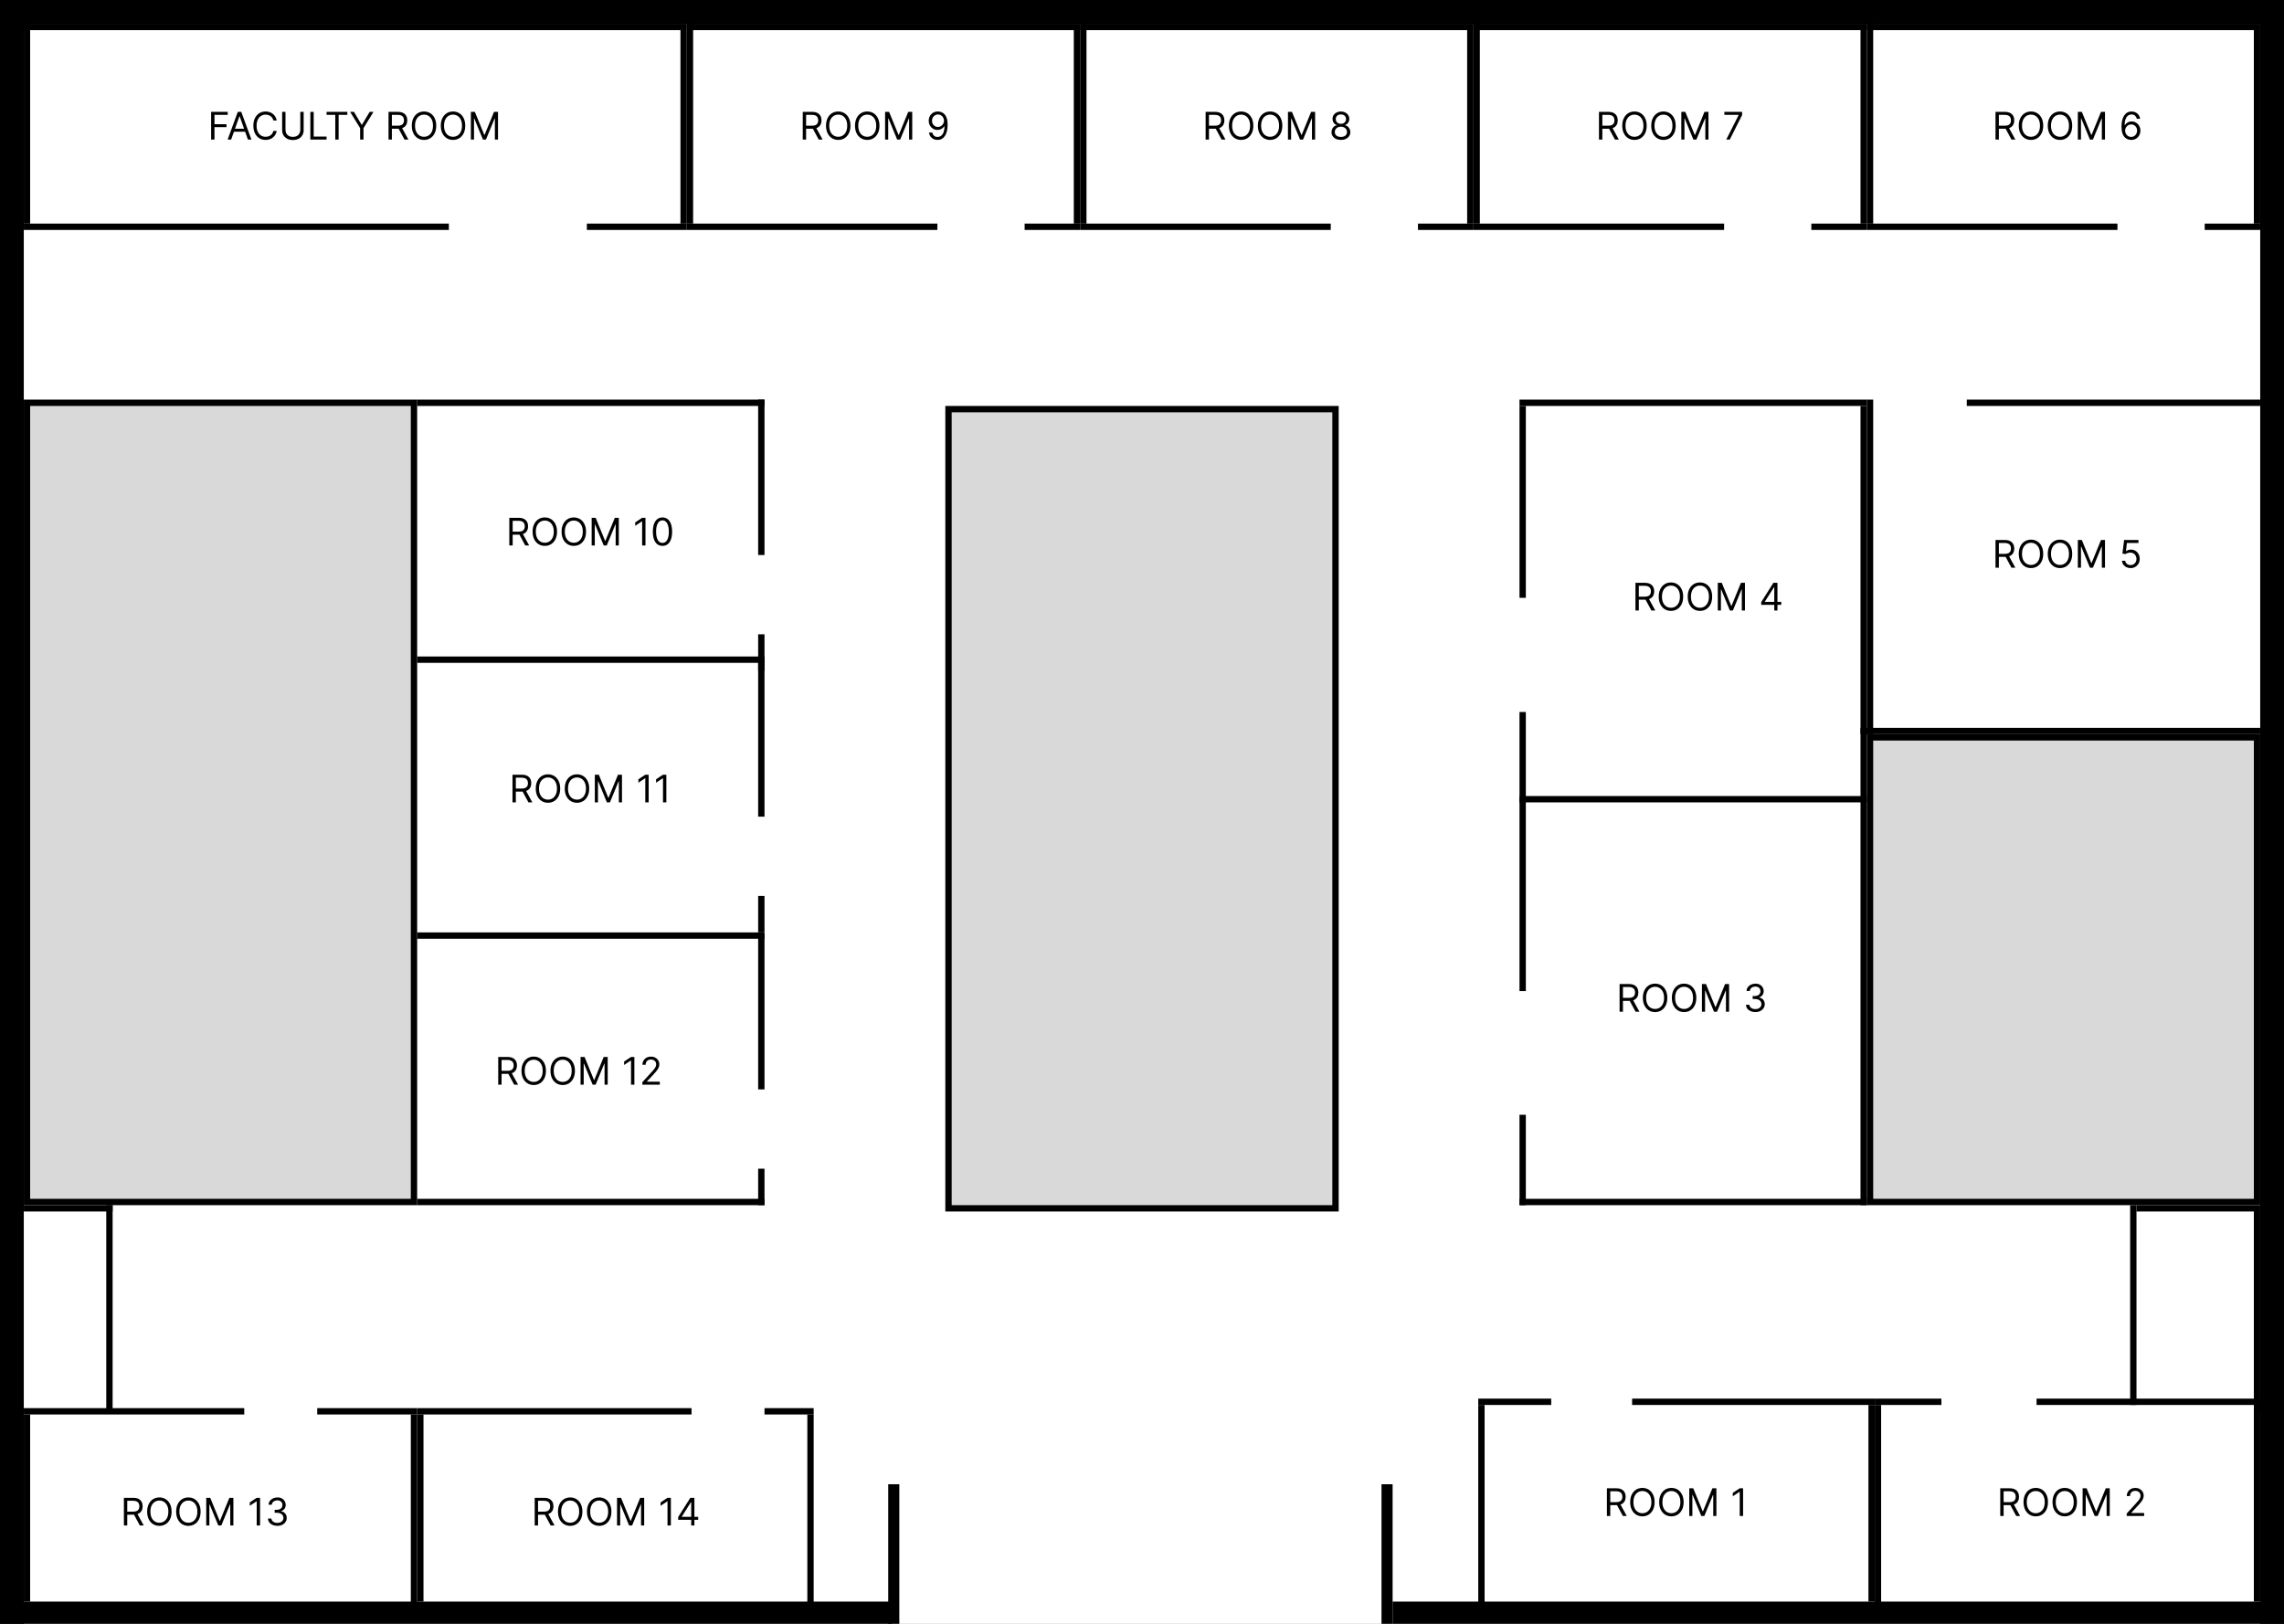 <svg width="1440" height="1024" viewBox="0 0 1440 1024" fill="none" xmlns="http://www.w3.org/2000/svg">
<rect x="0" y="0" width="1440" height="1024" fill="#808080" stroke="none"/>
<g clip-path="url(#clip0_7_3)">
<rect width="1440" height="1024" fill="white"/>
<line x1="7.5" x2="7.5" y2="1024" stroke="black" stroke-width="15"/>
<line y1="7.5" x2="1440" y2="7.5" stroke="black" stroke-width="15"/>
<line x1="562" y1="1017.5" x2="-1.30854e-09" y2="1017.5" stroke="black" stroke-width="15"/>
<line x1="1440" y1="1017.5" x2="878" y2="1017.5" stroke="black" stroke-width="15"/>
<line x1="1432.5" x2="1432.5" y2="1024" stroke="black" stroke-width="15"/>
<line x1="563.5" y1="1024" x2="563.5" y2="936" stroke="black" stroke-width="7"/>
<line x1="874.5" y1="1031" x2="874.5" y2="936" stroke="black" stroke-width="7"/>
<line x1="1423" y1="760" x2="1423" y2="891" stroke="black" stroke-width="4"/>
<line x1="1421" y1="762" x2="1347" y2="762" stroke="black" stroke-width="4"/>
<line x1="1345" y1="886" x2="1345" y2="760" stroke="black" stroke-width="4"/>
<line x1="69" y1="889" x2="69" y2="760" stroke="black" stroke-width="4"/>
<line x1="71" y1="762" x2="15" y2="762" stroke="black" stroke-width="4"/>
<rect x="17" y="254" width="244" height="504" fill="#D9D9D9" stroke="black" stroke-width="4"/>
<rect x="598" y="258" width="244" height="504" fill="#D9D9D9" stroke="black" stroke-width="4"/>
<rect x="1179" y="465" width="244" height="293" fill="#D9D9D9" stroke="black" stroke-width="4"/>
<line x1="265" y1="892" x2="265" y2="1010" stroke="black" stroke-width="4"/>
<line x1="263" y1="890" x2="436" y2="890" stroke="black" stroke-width="4"/>
<line x1="482" y1="890" x2="513" y2="890" stroke="black" stroke-width="4"/>
<line x1="511" y1="1016" x2="511" y2="892" stroke="black" stroke-width="4"/>
<path d="M337.114 962V944.545H343.011C344.375 944.545 345.494 944.778 346.369 945.244C347.244 945.705 347.892 946.338 348.312 947.145C348.733 947.952 348.943 948.869 348.943 949.898C348.943 950.926 348.733 951.838 348.312 952.634C347.892 953.429 347.247 954.054 346.378 954.509C345.509 954.957 344.398 955.182 343.045 955.182H338.273V953.273H342.977C343.909 953.273 344.659 953.136 345.227 952.864C345.801 952.591 346.216 952.205 346.472 951.705C346.733 951.199 346.864 950.597 346.864 949.898C346.864 949.199 346.733 948.588 346.472 948.065C346.21 947.543 345.793 947.139 345.219 946.855C344.645 946.565 343.886 946.42 342.943 946.42H339.227V962H337.114ZM345.33 954.159L349.625 962H347.17L342.943 954.159H345.33ZM367.192 953.273C367.192 955.114 366.86 956.705 366.195 958.045C365.531 959.386 364.619 960.42 363.46 961.148C362.3 961.875 360.977 962.239 359.488 962.239C357.999 962.239 356.675 961.875 355.516 961.148C354.357 960.42 353.445 959.386 352.781 958.045C352.116 956.705 351.783 955.114 351.783 953.273C351.783 951.432 352.116 949.841 352.781 948.5C353.445 947.159 354.357 946.125 355.516 945.398C356.675 944.67 357.999 944.307 359.488 944.307C360.977 944.307 362.3 944.67 363.46 945.398C364.619 946.125 365.531 947.159 366.195 948.5C366.86 949.841 367.192 951.432 367.192 953.273ZM365.147 953.273C365.147 951.761 364.894 950.486 364.388 949.446C363.888 948.406 363.21 947.619 362.352 947.085C361.499 946.551 360.545 946.284 359.488 946.284C358.431 946.284 357.474 946.551 356.616 947.085C355.763 947.619 355.085 948.406 354.579 949.446C354.079 950.486 353.829 951.761 353.829 953.273C353.829 954.784 354.079 956.06 354.579 957.099C355.085 958.139 355.763 958.926 356.616 959.46C357.474 959.994 358.431 960.261 359.488 960.261C360.545 960.261 361.499 959.994 362.352 959.46C363.21 958.926 363.888 958.139 364.388 957.099C364.894 956.06 365.147 954.784 365.147 953.273ZM385.474 953.273C385.474 955.114 385.141 956.705 384.477 958.045C383.812 959.386 382.9 960.42 381.741 961.148C380.582 961.875 379.258 962.239 377.769 962.239C376.281 962.239 374.957 961.875 373.798 961.148C372.638 960.42 371.727 959.386 371.062 958.045C370.397 956.705 370.065 955.114 370.065 953.273C370.065 951.432 370.397 949.841 371.062 948.5C371.727 947.159 372.638 946.125 373.798 945.398C374.957 944.67 376.281 944.307 377.769 944.307C379.258 944.307 380.582 944.67 381.741 945.398C382.9 946.125 383.812 947.159 384.477 948.5C385.141 949.841 385.474 951.432 385.474 953.273ZM383.428 953.273C383.428 951.761 383.175 950.486 382.67 949.446C382.17 948.406 381.491 947.619 380.633 947.085C379.781 946.551 378.826 946.284 377.769 946.284C376.712 946.284 375.755 946.551 374.897 947.085C374.045 947.619 373.366 948.406 372.86 949.446C372.36 950.486 372.11 951.761 372.11 953.273C372.11 954.784 372.36 956.06 372.86 957.099C373.366 958.139 374.045 958.926 374.897 959.46C375.755 959.994 376.712 960.261 377.769 960.261C378.826 960.261 379.781 959.994 380.633 959.46C381.491 958.926 382.17 958.139 382.67 957.099C383.175 956.06 383.428 954.784 383.428 953.273ZM389.028 944.545H391.55L397.482 959.034H397.687L403.619 944.545H406.141V962H404.164V948.739H403.994L398.539 962H396.63L391.175 948.739H391.005V962H389.028V944.545ZM422.959 944.545V962H420.845V946.761H420.743L416.482 949.591V947.443L420.845 944.545H422.959ZM427.57 958.42V956.682L435.24 944.545H436.501V947.239H435.649L429.854 956.409V956.545H440.183V958.42H427.57ZM435.786 962V957.892V957.082V944.545H437.797V962H435.786Z" fill="black"/>
<line x1="17" y1="892" x2="17" y2="1010" stroke="black" stroke-width="4"/>
<line x1="15" y1="890" x2="154" y2="890" stroke="black" stroke-width="4"/>
<line x1="200" y1="890" x2="263" y2="890" stroke="black" stroke-width="4"/>
<line x1="261" y1="1016" x2="261" y2="892" stroke="black" stroke-width="4"/>
<path d="M78.114 962V944.545H84.011C85.375 944.545 86.494 944.778 87.369 945.244C88.244 945.705 88.892 946.338 89.312 947.145C89.733 947.952 89.943 948.869 89.943 949.898C89.943 950.926 89.733 951.838 89.312 952.634C88.892 953.429 88.247 954.054 87.378 954.509C86.508 954.957 85.398 955.182 84.046 955.182H79.273V953.273H83.977C84.909 953.273 85.659 953.136 86.227 952.864C86.801 952.591 87.216 952.205 87.472 951.705C87.733 951.199 87.864 950.597 87.864 949.898C87.864 949.199 87.733 948.588 87.472 948.065C87.21 947.543 86.793 947.139 86.219 946.855C85.645 946.565 84.886 946.42 83.943 946.42H80.227V962H78.114ZM86.329 954.159L90.625 962H88.171L83.943 954.159H86.329ZM108.192 953.273C108.192 955.114 107.86 956.705 107.195 958.045C106.531 959.386 105.619 960.42 104.46 961.148C103.3 961.875 101.977 962.239 100.488 962.239C98.999 962.239 97.675 961.875 96.516 961.148C95.357 960.42 94.445 959.386 93.781 958.045C93.116 956.705 92.783 955.114 92.783 953.273C92.783 951.432 93.116 949.841 93.781 948.5C94.445 947.159 95.357 946.125 96.516 945.398C97.675 944.67 98.999 944.307 100.488 944.307C101.977 944.307 103.3 944.67 104.46 945.398C105.619 946.125 106.531 947.159 107.195 948.5C107.86 949.841 108.192 951.432 108.192 953.273ZM106.147 953.273C106.147 951.761 105.894 950.486 105.388 949.446C104.888 948.406 104.21 947.619 103.352 947.085C102.499 946.551 101.545 946.284 100.488 946.284C99.431 946.284 98.474 946.551 97.616 947.085C96.763 947.619 96.085 948.406 95.579 949.446C95.079 950.486 94.829 951.761 94.829 953.273C94.829 954.784 95.079 956.06 95.579 957.099C96.085 958.139 96.763 958.926 97.616 959.46C98.474 959.994 99.431 960.261 100.488 960.261C101.545 960.261 102.499 959.994 103.352 959.46C104.21 958.926 104.888 958.139 105.388 957.099C105.894 956.06 106.147 954.784 106.147 953.273ZM126.474 953.273C126.474 955.114 126.141 956.705 125.477 958.045C124.812 959.386 123.9 960.42 122.741 961.148C121.582 961.875 120.258 962.239 118.769 962.239C117.281 962.239 115.957 961.875 114.798 961.148C113.638 960.42 112.727 959.386 112.062 958.045C111.397 956.705 111.065 955.114 111.065 953.273C111.065 951.432 111.397 949.841 112.062 948.5C112.727 947.159 113.638 946.125 114.798 945.398C115.957 944.67 117.281 944.307 118.769 944.307C120.258 944.307 121.582 944.67 122.741 945.398C123.9 946.125 124.812 947.159 125.477 948.5C126.141 949.841 126.474 951.432 126.474 953.273ZM124.428 953.273C124.428 951.761 124.175 950.486 123.67 949.446C123.17 948.406 122.491 947.619 121.633 947.085C120.781 946.551 119.826 946.284 118.769 946.284C117.712 946.284 116.755 946.551 115.897 947.085C115.045 947.619 114.366 948.406 113.86 949.446C113.36 950.486 113.11 951.761 113.11 953.273C113.11 954.784 113.36 956.06 113.86 957.099C114.366 958.139 115.045 958.926 115.897 959.46C116.755 959.994 117.712 960.261 118.769 960.261C119.826 960.261 120.781 959.994 121.633 959.46C122.491 958.926 123.17 958.139 123.67 957.099C124.175 956.06 124.428 954.784 124.428 953.273ZM130.028 944.545H132.55L138.482 959.034H138.687L144.619 944.545H147.141V962H145.164V948.739H144.994L139.539 962H137.63L132.175 948.739H132.005V962H130.028V944.545ZM163.959 944.545V962H161.845V946.761H161.743L157.482 949.591V947.443L161.845 944.545H163.959ZM174.876 962.239C173.751 962.239 172.749 962.045 171.868 961.659C170.993 961.273 170.297 960.736 169.78 960.048C169.268 959.355 168.99 958.551 168.945 957.636H171.092C171.138 958.199 171.331 958.685 171.672 959.094C172.013 959.497 172.459 959.81 173.01 960.031C173.561 960.253 174.172 960.364 174.842 960.364C175.592 960.364 176.257 960.233 176.837 959.972C177.416 959.71 177.871 959.347 178.2 958.881C178.53 958.415 178.695 957.875 178.695 957.261C178.695 956.619 178.536 956.054 178.217 955.565C177.899 955.071 177.433 954.685 176.82 954.406C176.206 954.128 175.456 953.989 174.57 953.989H173.172V952.114H174.57C175.263 952.114 175.871 951.989 176.393 951.739C176.922 951.489 177.334 951.136 177.629 950.682C177.93 950.227 178.081 949.693 178.081 949.08C178.081 948.489 177.95 947.974 177.689 947.537C177.428 947.099 177.058 946.759 176.581 946.514C176.109 946.27 175.553 946.148 174.911 946.148C174.308 946.148 173.74 946.259 173.206 946.48C172.678 946.696 172.246 947.011 171.911 947.426C171.575 947.835 171.393 948.33 171.365 948.909H169.32C169.354 947.994 169.629 947.193 170.146 946.506C170.663 945.812 171.339 945.273 172.175 944.886C173.016 944.5 173.939 944.307 174.945 944.307C176.024 944.307 176.95 944.526 177.723 944.963C178.496 945.395 179.089 945.966 179.504 946.676C179.919 947.386 180.126 948.153 180.126 948.977C180.126 949.96 179.868 950.798 179.351 951.491C178.839 952.185 178.143 952.665 177.263 952.932V953.068C178.365 953.25 179.226 953.719 179.845 954.474C180.464 955.224 180.774 956.153 180.774 957.261C180.774 958.21 180.516 959.062 179.999 959.818C179.487 960.568 178.788 961.159 177.902 961.591C177.016 962.023 176.007 962.239 174.876 962.239Z" fill="black"/>
<line x1="480" y1="589" x2="480" y2="687" stroke="black" stroke-width="4"/>
<line x1="480" y1="737" x2="480" y2="760" stroke="black" stroke-width="4"/>
<line x1="263" y1="758" x2="482" y2="758" stroke="black" stroke-width="4"/>
<line x1="263" y1="590" x2="482" y2="590" stroke="black" stroke-width="4"/>
<path d="M314.114 684V666.545H320.011C321.375 666.545 322.494 666.778 323.369 667.244C324.244 667.705 324.892 668.338 325.312 669.145C325.733 669.952 325.943 670.869 325.943 671.898C325.943 672.926 325.733 673.838 325.312 674.634C324.892 675.429 324.247 676.054 323.378 676.509C322.509 676.957 321.398 677.182 320.045 677.182H315.273V675.273H319.977C320.909 675.273 321.659 675.136 322.227 674.864C322.801 674.591 323.216 674.205 323.472 673.705C323.733 673.199 323.864 672.597 323.864 671.898C323.864 671.199 323.733 670.588 323.472 670.065C323.21 669.543 322.793 669.139 322.219 668.855C321.645 668.565 320.886 668.42 319.943 668.42H316.227V684H314.114ZM322.33 676.159L326.625 684H324.17L319.943 676.159H322.33ZM344.192 675.273C344.192 677.114 343.86 678.705 343.195 680.045C342.531 681.386 341.619 682.42 340.46 683.148C339.3 683.875 337.977 684.239 336.488 684.239C334.999 684.239 333.675 683.875 332.516 683.148C331.357 682.42 330.445 681.386 329.781 680.045C329.116 678.705 328.783 677.114 328.783 675.273C328.783 673.432 329.116 671.841 329.781 670.5C330.445 669.159 331.357 668.125 332.516 667.398C333.675 666.67 334.999 666.307 336.488 666.307C337.977 666.307 339.3 666.67 340.46 667.398C341.619 668.125 342.531 669.159 343.195 670.5C343.86 671.841 344.192 673.432 344.192 675.273ZM342.147 675.273C342.147 673.761 341.894 672.486 341.388 671.446C340.888 670.406 340.21 669.619 339.352 669.085C338.499 668.551 337.545 668.284 336.488 668.284C335.431 668.284 334.474 668.551 333.616 669.085C332.763 669.619 332.085 670.406 331.579 671.446C331.079 672.486 330.829 673.761 330.829 675.273C330.829 676.784 331.079 678.06 331.579 679.099C332.085 680.139 332.763 680.926 333.616 681.46C334.474 681.994 335.431 682.261 336.488 682.261C337.545 682.261 338.499 681.994 339.352 681.46C340.21 680.926 340.888 680.139 341.388 679.099C341.894 678.06 342.147 676.784 342.147 675.273ZM362.474 675.273C362.474 677.114 362.141 678.705 361.477 680.045C360.812 681.386 359.9 682.42 358.741 683.148C357.582 683.875 356.258 684.239 354.769 684.239C353.281 684.239 351.957 683.875 350.798 683.148C349.638 682.42 348.727 681.386 348.062 680.045C347.397 678.705 347.065 677.114 347.065 675.273C347.065 673.432 347.397 671.841 348.062 670.5C348.727 669.159 349.638 668.125 350.798 667.398C351.957 666.67 353.281 666.307 354.769 666.307C356.258 666.307 357.582 666.67 358.741 667.398C359.9 668.125 360.812 669.159 361.477 670.5C362.141 671.841 362.474 673.432 362.474 675.273ZM360.428 675.273C360.428 673.761 360.175 672.486 359.67 671.446C359.17 670.406 358.491 669.619 357.633 669.085C356.781 668.551 355.826 668.284 354.769 668.284C353.712 668.284 352.755 668.551 351.897 669.085C351.045 669.619 350.366 670.406 349.86 671.446C349.36 672.486 349.11 673.761 349.11 675.273C349.11 676.784 349.36 678.06 349.86 679.099C350.366 680.139 351.045 680.926 351.897 681.46C352.755 681.994 353.712 682.261 354.769 682.261C355.826 682.261 356.781 681.994 357.633 681.46C358.491 680.926 359.17 680.139 359.67 679.099C360.175 678.06 360.428 676.784 360.428 675.273ZM366.028 666.545H368.55L374.482 681.034H374.687L380.619 666.545H383.141V684H381.164V670.739H380.994L375.539 684H373.63L368.175 670.739H368.005V684H366.028V666.545ZM399.959 666.545V684H397.845V668.761H397.743L393.482 671.591V669.443L397.845 666.545H399.959ZM404.979 684V682.466L410.74 676.159C411.416 675.42 411.973 674.778 412.411 674.233C412.848 673.682 413.172 673.165 413.382 672.682C413.598 672.193 413.706 671.682 413.706 671.148C413.706 670.534 413.558 670.003 413.263 669.554C412.973 669.105 412.575 668.759 412.07 668.514C411.564 668.27 410.996 668.148 410.365 668.148C409.695 668.148 409.109 668.287 408.609 668.565C408.115 668.838 407.732 669.222 407.459 669.716C407.192 670.21 407.058 670.79 407.058 671.455H405.047C405.047 670.432 405.283 669.534 405.754 668.761C406.226 667.989 406.868 667.386 407.68 666.955C408.499 666.523 409.416 666.307 410.433 666.307C411.456 666.307 412.362 666.523 413.152 666.955C413.942 667.386 414.561 667.969 415.01 668.702C415.459 669.435 415.683 670.25 415.683 671.148C415.683 671.79 415.567 672.418 415.334 673.031C415.107 673.639 414.709 674.318 414.141 675.068C413.578 675.812 412.797 676.722 411.797 677.795L407.876 681.989V682.125H415.99V684H404.979Z" fill="black"/>
<line x1="480" y1="417" x2="480" y2="515" stroke="black" stroke-width="4"/>
<line x1="480" y1="565" x2="480" y2="588" stroke="black" stroke-width="4"/>
<line x1="263" y1="416" x2="482" y2="416" stroke="black" stroke-width="4"/>
<path d="M323.114 506V488.545H329.011C330.375 488.545 331.494 488.778 332.369 489.244C333.244 489.705 333.892 490.338 334.312 491.145C334.733 491.952 334.943 492.869 334.943 493.898C334.943 494.926 334.733 495.838 334.312 496.634C333.892 497.429 333.247 498.054 332.378 498.509C331.509 498.957 330.398 499.182 329.045 499.182H324.273V497.273H328.977C329.909 497.273 330.659 497.136 331.227 496.864C331.801 496.591 332.216 496.205 332.472 495.705C332.733 495.199 332.864 494.597 332.864 493.898C332.864 493.199 332.733 492.588 332.472 492.065C332.21 491.543 331.793 491.139 331.219 490.855C330.645 490.565 329.886 490.42 328.943 490.42H325.227V506H323.114ZM331.33 498.159L335.625 506H333.17L328.943 498.159H331.33ZM353.192 497.273C353.192 499.114 352.86 500.705 352.195 502.045C351.531 503.386 350.619 504.42 349.46 505.148C348.3 505.875 346.977 506.239 345.488 506.239C343.999 506.239 342.675 505.875 341.516 505.148C340.357 504.42 339.445 503.386 338.781 502.045C338.116 500.705 337.783 499.114 337.783 497.273C337.783 495.432 338.116 493.841 338.781 492.5C339.445 491.159 340.357 490.125 341.516 489.398C342.675 488.67 343.999 488.307 345.488 488.307C346.977 488.307 348.3 488.67 349.46 489.398C350.619 490.125 351.531 491.159 352.195 492.5C352.86 493.841 353.192 495.432 353.192 497.273ZM351.147 497.273C351.147 495.761 350.894 494.486 350.388 493.446C349.888 492.406 349.21 491.619 348.352 491.085C347.499 490.551 346.545 490.284 345.488 490.284C344.431 490.284 343.474 490.551 342.616 491.085C341.763 491.619 341.085 492.406 340.579 493.446C340.079 494.486 339.829 495.761 339.829 497.273C339.829 498.784 340.079 500.06 340.579 501.099C341.085 502.139 341.763 502.926 342.616 503.46C343.474 503.994 344.431 504.261 345.488 504.261C346.545 504.261 347.499 503.994 348.352 503.46C349.21 502.926 349.888 502.139 350.388 501.099C350.894 500.06 351.147 498.784 351.147 497.273ZM371.474 497.273C371.474 499.114 371.141 500.705 370.477 502.045C369.812 503.386 368.9 504.42 367.741 505.148C366.582 505.875 365.258 506.239 363.769 506.239C362.281 506.239 360.957 505.875 359.798 505.148C358.638 504.42 357.727 503.386 357.062 502.045C356.397 500.705 356.065 499.114 356.065 497.273C356.065 495.432 356.397 493.841 357.062 492.5C357.727 491.159 358.638 490.125 359.798 489.398C360.957 488.67 362.281 488.307 363.769 488.307C365.258 488.307 366.582 488.67 367.741 489.398C368.9 490.125 369.812 491.159 370.477 492.5C371.141 493.841 371.474 495.432 371.474 497.273ZM369.428 497.273C369.428 495.761 369.175 494.486 368.67 493.446C368.17 492.406 367.491 491.619 366.633 491.085C365.781 490.551 364.826 490.284 363.769 490.284C362.712 490.284 361.755 490.551 360.897 491.085C360.045 491.619 359.366 492.406 358.86 493.446C358.36 494.486 358.11 495.761 358.11 497.273C358.11 498.784 358.36 500.06 358.86 501.099C359.366 502.139 360.045 502.926 360.897 503.46C361.755 503.994 362.712 504.261 363.769 504.261C364.826 504.261 365.781 503.994 366.633 503.46C367.491 502.926 368.17 502.139 368.67 501.099C369.175 500.06 369.428 498.784 369.428 497.273ZM375.028 488.545H377.55L383.482 503.034H383.687L389.619 488.545H392.141V506H390.164V492.739H389.994L384.539 506H382.63L377.175 492.739H377.005V506H375.028V488.545ZM408.959 488.545V506H406.845V490.761H406.743L402.482 493.591V491.443L406.845 488.545H408.959ZM420.115 488.545V506H418.001V490.761H417.899L413.638 493.591V491.443L418.001 488.545H420.115Z" fill="black"/>
<line x1="480" y1="252" x2="480" y2="350" stroke="black" stroke-width="4"/>
<line x1="480" y1="400" x2="480" y2="423" stroke="black" stroke-width="4"/>
<line x1="263" y1="254" x2="482" y2="254" stroke="black" stroke-width="4"/>
<path d="M321.114 344V326.545H327.011C328.375 326.545 329.494 326.778 330.369 327.244C331.244 327.705 331.892 328.338 332.312 329.145C332.733 329.952 332.943 330.869 332.943 331.898C332.943 332.926 332.733 333.838 332.312 334.634C331.892 335.429 331.247 336.054 330.378 336.509C329.509 336.957 328.398 337.182 327.045 337.182H322.273V335.273H326.977C327.909 335.273 328.659 335.136 329.227 334.864C329.801 334.591 330.216 334.205 330.472 333.705C330.733 333.199 330.864 332.597 330.864 331.898C330.864 331.199 330.733 330.588 330.472 330.065C330.21 329.543 329.793 329.139 329.219 328.855C328.645 328.565 327.886 328.42 326.943 328.42H323.227V344H321.114ZM329.33 336.159L333.625 344H331.17L326.943 336.159H329.33ZM351.192 335.273C351.192 337.114 350.86 338.705 350.195 340.045C349.531 341.386 348.619 342.42 347.46 343.148C346.3 343.875 344.977 344.239 343.488 344.239C341.999 344.239 340.675 343.875 339.516 343.148C338.357 342.42 337.445 341.386 336.781 340.045C336.116 338.705 335.783 337.114 335.783 335.273C335.783 333.432 336.116 331.841 336.781 330.5C337.445 329.159 338.357 328.125 339.516 327.398C340.675 326.67 341.999 326.307 343.488 326.307C344.977 326.307 346.3 326.67 347.46 327.398C348.619 328.125 349.531 329.159 350.195 330.5C350.86 331.841 351.192 333.432 351.192 335.273ZM349.147 335.273C349.147 333.761 348.894 332.486 348.388 331.446C347.888 330.406 347.21 329.619 346.352 329.085C345.499 328.551 344.545 328.284 343.488 328.284C342.431 328.284 341.474 328.551 340.616 329.085C339.763 329.619 339.085 330.406 338.579 331.446C338.079 332.486 337.829 333.761 337.829 335.273C337.829 336.784 338.079 338.06 338.579 339.099C339.085 340.139 339.763 340.926 340.616 341.46C341.474 341.994 342.431 342.261 343.488 342.261C344.545 342.261 345.499 341.994 346.352 341.46C347.21 340.926 347.888 340.139 348.388 339.099C348.894 338.06 349.147 336.784 349.147 335.273ZM369.474 335.273C369.474 337.114 369.141 338.705 368.477 340.045C367.812 341.386 366.9 342.42 365.741 343.148C364.582 343.875 363.258 344.239 361.769 344.239C360.281 344.239 358.957 343.875 357.798 343.148C356.638 342.42 355.727 341.386 355.062 340.045C354.397 338.705 354.065 337.114 354.065 335.273C354.065 333.432 354.397 331.841 355.062 330.5C355.727 329.159 356.638 328.125 357.798 327.398C358.957 326.67 360.281 326.307 361.769 326.307C363.258 326.307 364.582 326.67 365.741 327.398C366.9 328.125 367.812 329.159 368.477 330.5C369.141 331.841 369.474 333.432 369.474 335.273ZM367.428 335.273C367.428 333.761 367.175 332.486 366.67 331.446C366.17 330.406 365.491 329.619 364.633 329.085C363.781 328.551 362.826 328.284 361.769 328.284C360.712 328.284 359.755 328.551 358.897 329.085C358.045 329.619 357.366 330.406 356.86 331.446C356.36 332.486 356.11 333.761 356.11 335.273C356.11 336.784 356.36 338.06 356.86 339.099C357.366 340.139 358.045 340.926 358.897 341.46C359.755 341.994 360.712 342.261 361.769 342.261C362.826 342.261 363.781 341.994 364.633 341.46C365.491 340.926 366.17 340.139 366.67 339.099C367.175 338.06 367.428 336.784 367.428 335.273ZM373.028 326.545H375.55L381.482 341.034H381.687L387.619 326.545H390.141V344H388.164V330.739H387.994L382.539 344H380.63L375.175 330.739H375.005V344H373.028V326.545ZM406.959 326.545V344H404.845V328.761H404.743L400.482 331.591V329.443L404.845 326.545H406.959ZM417.672 344.239C416.388 344.239 415.294 343.889 414.391 343.19C413.487 342.486 412.797 341.466 412.32 340.131C411.842 338.79 411.604 337.17 411.604 335.273C411.604 333.386 411.842 331.776 412.32 330.44C412.803 329.099 413.496 328.077 414.399 327.372C415.308 326.662 416.399 326.307 417.672 326.307C418.945 326.307 420.033 326.662 420.936 327.372C421.845 328.077 422.538 329.099 423.016 330.44C423.499 331.776 423.74 333.386 423.74 335.273C423.74 337.17 423.501 338.79 423.024 340.131C422.547 341.466 421.857 342.486 420.953 343.19C420.05 343.889 418.956 344.239 417.672 344.239ZM417.672 342.364C418.945 342.364 419.933 341.75 420.638 340.523C421.342 339.295 421.695 337.545 421.695 335.273C421.695 333.761 421.533 332.474 421.209 331.412C420.891 330.349 420.43 329.54 419.828 328.983C419.232 328.426 418.513 328.148 417.672 328.148C416.411 328.148 415.425 328.77 414.714 330.014C414.004 331.253 413.649 333.006 413.649 335.273C413.649 336.784 413.808 338.068 414.126 339.125C414.445 340.182 414.902 340.986 415.499 341.537C416.101 342.088 416.825 342.364 417.672 342.364Z" fill="black"/>
<line x1="591" y1="143" x2="433" y2="143" stroke="black" stroke-width="4"/>
<line x1="681" y1="143" x2="646" y2="143" stroke="black" stroke-width="4"/>
<line x1="435" y1="15" x2="435" y2="141" stroke="black" stroke-width="4"/>
<line x1="433" y1="17" x2="681" y2="17" stroke="black" stroke-width="4"/>
<line x1="679" y1="141" x2="679" y2="19" stroke="black" stroke-width="4"/>
<path d="M506.114 88V70.546H512.011C513.375 70.546 514.494 70.778 515.369 71.244C516.244 71.704 516.892 72.338 517.312 73.145C517.733 73.952 517.943 74.869 517.943 75.898C517.943 76.926 517.733 77.838 517.312 78.633C516.892 79.429 516.247 80.054 515.378 80.508C514.509 80.957 513.398 81.182 512.045 81.182H507.273V79.273H511.977C512.909 79.273 513.659 79.136 514.227 78.864C514.801 78.591 515.216 78.204 515.472 77.704C515.733 77.199 515.864 76.597 515.864 75.898C515.864 75.199 515.733 74.588 515.472 74.065C515.21 73.543 514.793 73.139 514.219 72.855C513.645 72.565 512.886 72.421 511.943 72.421H508.227V88H506.114ZM514.33 80.159L518.625 88H516.17L511.943 80.159H514.33ZM536.192 79.273C536.192 81.114 535.86 82.704 535.195 84.046C534.531 85.386 533.619 86.421 532.46 87.148C531.3 87.875 529.977 88.239 528.488 88.239C526.999 88.239 525.675 87.875 524.516 87.148C523.357 86.421 522.445 85.386 521.781 84.046C521.116 82.704 520.783 81.114 520.783 79.273C520.783 77.432 521.116 75.841 521.781 74.5C522.445 73.159 523.357 72.125 524.516 71.398C525.675 70.671 526.999 70.307 528.488 70.307C529.977 70.307 531.3 70.671 532.46 71.398C533.619 72.125 534.531 73.159 535.195 74.5C535.86 75.841 536.192 77.432 536.192 79.273ZM534.147 79.273C534.147 77.761 533.894 76.486 533.388 75.446C532.888 74.406 532.21 73.619 531.352 73.085C530.499 72.551 529.545 72.284 528.488 72.284C527.431 72.284 526.474 72.551 525.616 73.085C524.763 73.619 524.085 74.406 523.579 75.446C523.079 76.486 522.829 77.761 522.829 79.273C522.829 80.784 523.079 82.06 523.579 83.099C524.085 84.139 524.763 84.926 525.616 85.46C526.474 85.994 527.431 86.261 528.488 86.261C529.545 86.261 530.499 85.994 531.352 85.46C532.21 84.926 532.888 84.139 533.388 83.099C533.894 82.06 534.147 80.784 534.147 79.273ZM554.474 79.273C554.474 81.114 554.141 82.704 553.477 84.046C552.812 85.386 551.9 86.421 550.741 87.148C549.582 87.875 548.258 88.239 546.769 88.239C545.281 88.239 543.957 87.875 542.798 87.148C541.638 86.421 540.727 85.386 540.062 84.046C539.397 82.704 539.065 81.114 539.065 79.273C539.065 77.432 539.397 75.841 540.062 74.5C540.727 73.159 541.638 72.125 542.798 71.398C543.957 70.671 545.281 70.307 546.769 70.307C548.258 70.307 549.582 70.671 550.741 71.398C551.9 72.125 552.812 73.159 553.477 74.5C554.141 75.841 554.474 77.432 554.474 79.273ZM552.428 79.273C552.428 77.761 552.175 76.486 551.67 75.446C551.17 74.406 550.491 73.619 549.633 73.085C548.781 72.551 547.826 72.284 546.769 72.284C545.712 72.284 544.755 72.551 543.897 73.085C543.045 73.619 542.366 74.406 541.86 75.446C541.36 76.486 541.11 77.761 541.11 79.273C541.11 80.784 541.36 82.06 541.86 83.099C542.366 84.139 543.045 84.926 543.897 85.46C544.755 85.994 545.712 86.261 546.769 86.261C547.826 86.261 548.781 85.994 549.633 85.46C550.491 84.926 551.17 84.139 551.67 83.099C552.175 82.06 552.428 80.784 552.428 79.273ZM558.028 70.546H560.55L566.482 85.034H566.687L572.619 70.546H575.141V88H573.164V74.739H572.994L567.539 88H565.63L560.175 74.739H560.005V88H558.028V70.546ZM591.379 70.307C592.095 70.312 592.811 70.449 593.527 70.716C594.243 70.983 594.896 71.426 595.487 72.046C596.078 72.659 596.553 73.497 596.911 74.56C597.268 75.622 597.447 76.954 597.447 78.557C597.447 80.108 597.3 81.486 597.004 82.69C596.714 83.889 596.294 84.901 595.743 85.724C595.197 86.548 594.533 87.173 593.749 87.599C592.97 88.026 592.089 88.239 591.107 88.239C590.129 88.239 589.257 88.046 588.49 87.659C587.729 87.267 587.104 86.724 586.615 86.031C586.132 85.332 585.822 84.523 585.686 83.602H587.766C587.953 84.403 588.325 85.065 588.882 85.588C589.445 86.105 590.186 86.364 591.107 86.364C592.453 86.364 593.516 85.776 594.294 84.599C595.078 83.423 595.47 81.761 595.47 79.614H595.334C595.016 80.091 594.638 80.503 594.2 80.849C593.763 81.196 593.277 81.463 592.743 81.651C592.209 81.838 591.641 81.932 591.038 81.932C590.038 81.932 589.121 81.685 588.286 81.19C587.456 80.69 586.791 80.006 586.291 79.136C585.797 78.261 585.55 77.261 585.55 76.136C585.55 75.068 585.788 74.091 586.266 73.204C586.749 72.312 587.425 71.602 588.294 71.074C589.169 70.546 590.197 70.29 591.379 70.307ZM591.379 72.182C590.663 72.182 590.018 72.361 589.445 72.719C588.876 73.071 588.425 73.548 588.089 74.151C587.76 74.747 587.595 75.409 587.595 76.136C587.595 76.864 587.754 77.526 588.072 78.122C588.396 78.713 588.837 79.185 589.393 79.537C589.956 79.883 590.595 80.057 591.311 80.057C591.851 80.057 592.354 79.952 592.82 79.742C593.286 79.526 593.692 79.233 594.038 78.864C594.391 78.489 594.666 78.065 594.865 77.594C595.064 77.117 595.163 76.619 595.163 76.102C595.163 75.421 594.999 74.781 594.669 74.185C594.345 73.588 593.896 73.105 593.322 72.736C592.754 72.367 592.107 72.182 591.379 72.182Z" fill="black"/>
<line x1="839" y1="143" x2="681" y2="143" stroke="black" stroke-width="4"/>
<line x1="929" y1="143" x2="894" y2="143" stroke="black" stroke-width="4"/>
<line x1="683" y1="15" x2="683" y2="141" stroke="black" stroke-width="4"/>
<line x1="681" y1="17" x2="929" y2="17" stroke="black" stroke-width="4"/>
<line x1="927" y1="141" x2="927" y2="19" stroke="black" stroke-width="4"/>
<path d="M760.114 88V70.546H766.011C767.375 70.546 768.494 70.778 769.369 71.244C770.244 71.704 770.892 72.338 771.312 73.145C771.733 73.952 771.943 74.869 771.943 75.898C771.943 76.926 771.733 77.838 771.312 78.633C770.892 79.429 770.247 80.054 769.378 80.508C768.509 80.957 767.398 81.182 766.045 81.182H761.273V79.273H765.977C766.909 79.273 767.659 79.136 768.227 78.864C768.801 78.591 769.216 78.204 769.472 77.704C769.733 77.199 769.864 76.597 769.864 75.898C769.864 75.199 769.733 74.588 769.472 74.065C769.21 73.543 768.793 73.139 768.219 72.855C767.645 72.565 766.886 72.421 765.943 72.421H762.227V88H760.114ZM768.33 80.159L772.625 88H770.17L765.943 80.159H768.33ZM790.192 79.273C790.192 81.114 789.86 82.704 789.195 84.046C788.531 85.386 787.619 86.421 786.46 87.148C785.3 87.875 783.977 88.239 782.488 88.239C780.999 88.239 779.675 87.875 778.516 87.148C777.357 86.421 776.445 85.386 775.781 84.046C775.116 82.704 774.783 81.114 774.783 79.273C774.783 77.432 775.116 75.841 775.781 74.5C776.445 73.159 777.357 72.125 778.516 71.398C779.675 70.671 780.999 70.307 782.488 70.307C783.977 70.307 785.3 70.671 786.46 71.398C787.619 72.125 788.531 73.159 789.195 74.5C789.86 75.841 790.192 77.432 790.192 79.273ZM788.147 79.273C788.147 77.761 787.894 76.486 787.388 75.446C786.888 74.406 786.21 73.619 785.352 73.085C784.499 72.551 783.545 72.284 782.488 72.284C781.431 72.284 780.474 72.551 779.616 73.085C778.763 73.619 778.085 74.406 777.579 75.446C777.079 76.486 776.829 77.761 776.829 79.273C776.829 80.784 777.079 82.06 777.579 83.099C778.085 84.139 778.763 84.926 779.616 85.46C780.474 85.994 781.431 86.261 782.488 86.261C783.545 86.261 784.499 85.994 785.352 85.46C786.21 84.926 786.888 84.139 787.388 83.099C787.894 82.06 788.147 80.784 788.147 79.273ZM808.474 79.273C808.474 81.114 808.141 82.704 807.477 84.046C806.812 85.386 805.9 86.421 804.741 87.148C803.582 87.875 802.258 88.239 800.769 88.239C799.281 88.239 797.957 87.875 796.798 87.148C795.638 86.421 794.727 85.386 794.062 84.046C793.397 82.704 793.065 81.114 793.065 79.273C793.065 77.432 793.397 75.841 794.062 74.5C794.727 73.159 795.638 72.125 796.798 71.398C797.957 70.671 799.281 70.307 800.769 70.307C802.258 70.307 803.582 70.671 804.741 71.398C805.9 72.125 806.812 73.159 807.477 74.5C808.141 75.841 808.474 77.432 808.474 79.273ZM806.428 79.273C806.428 77.761 806.175 76.486 805.67 75.446C805.17 74.406 804.491 73.619 803.633 73.085C802.781 72.551 801.826 72.284 800.769 72.284C799.712 72.284 798.755 72.551 797.897 73.085C797.045 73.619 796.366 74.406 795.86 75.446C795.36 76.486 795.11 77.761 795.11 79.273C795.11 80.784 795.36 82.06 795.86 83.099C796.366 84.139 797.045 84.926 797.897 85.46C798.755 85.994 799.712 86.261 800.769 86.261C801.826 86.261 802.781 85.994 803.633 85.46C804.491 84.926 805.17 84.139 805.67 83.099C806.175 82.06 806.428 80.784 806.428 79.273ZM812.028 70.546H814.55L820.482 85.034H820.687L826.619 70.546H829.141V88H827.164V74.739H826.994L821.539 88H819.63L814.175 74.739H814.005V88H812.028V70.546ZM845.413 88.239C844.243 88.239 843.209 88.031 842.311 87.617C841.419 87.196 840.723 86.619 840.223 85.886C839.723 85.148 839.476 84.307 839.482 83.364C839.476 82.625 839.621 81.943 839.916 81.318C840.212 80.688 840.615 80.162 841.126 79.742C841.643 79.315 842.22 79.046 842.857 78.932V78.829C842.021 78.614 841.357 78.145 840.862 77.423C840.368 76.696 840.124 75.869 840.129 74.943C840.124 74.057 840.348 73.264 840.803 72.565C841.257 71.867 841.882 71.315 842.678 70.912C843.479 70.508 844.391 70.307 845.413 70.307C846.425 70.307 847.328 70.508 848.124 70.912C848.919 71.315 849.544 71.867 849.999 72.565C850.459 73.264 850.692 74.057 850.697 74.943C850.692 75.869 850.439 76.696 849.939 77.423C849.445 78.145 848.788 78.614 847.97 78.829V78.932C848.601 79.046 849.169 79.315 849.675 79.742C850.18 80.162 850.584 80.688 850.885 81.318C851.186 81.943 851.339 82.625 851.345 83.364C851.339 84.307 851.084 85.148 850.578 85.886C850.078 86.619 849.382 87.196 848.49 87.617C847.604 88.031 846.578 88.239 845.413 88.239ZM845.413 86.364C846.203 86.364 846.885 86.236 847.459 85.98C848.033 85.724 848.476 85.364 848.788 84.898C849.101 84.432 849.26 83.886 849.266 83.261C849.26 82.602 849.089 82.02 848.754 81.514C848.419 81.008 847.962 80.611 847.382 80.321C846.808 80.031 846.152 79.886 845.413 79.886C844.669 79.886 844.004 80.031 843.419 80.321C842.839 80.611 842.382 81.008 842.047 81.514C841.717 82.02 841.555 82.602 841.561 83.261C841.555 83.886 841.706 84.432 842.013 84.898C842.325 85.364 842.771 85.724 843.351 85.98C843.93 86.236 844.618 86.364 845.413 86.364ZM845.413 78.079C846.038 78.079 846.592 77.954 847.075 77.704C847.564 77.454 847.947 77.105 848.226 76.656C848.504 76.207 848.646 75.682 848.652 75.079C848.646 74.489 848.507 73.974 848.234 73.537C847.962 73.094 847.584 72.753 847.101 72.514C846.618 72.27 846.055 72.148 845.413 72.148C844.76 72.148 844.189 72.27 843.7 72.514C843.212 72.753 842.834 73.094 842.567 73.537C842.3 73.974 842.169 74.489 842.175 75.079C842.169 75.682 842.303 76.207 842.575 76.656C842.854 77.105 843.237 77.454 843.726 77.704C844.214 77.954 844.777 78.079 845.413 78.079Z" fill="black"/>
<line x1="1087" y1="143" x2="929" y2="143" stroke="black" stroke-width="4"/>
<line x1="1177" y1="143" x2="1142" y2="143" stroke="black" stroke-width="4"/>
<line x1="931" y1="15" x2="931" y2="141" stroke="black" stroke-width="4"/>
<line x1="929" y1="17" x2="1177" y2="17" stroke="black" stroke-width="4"/>
<line x1="1175" y1="141" x2="1175" y2="19" stroke="black" stroke-width="4"/>
<path d="M1008.11 88V70.546H1014.01C1015.38 70.546 1016.49 70.778 1017.37 71.244C1018.24 71.704 1018.89 72.338 1019.31 73.145C1019.73 73.952 1019.94 74.869 1019.94 75.898C1019.94 76.926 1019.73 77.838 1019.31 78.633C1018.89 79.429 1018.25 80.054 1017.38 80.508C1016.51 80.957 1015.4 81.182 1014.05 81.182H1009.27V79.273H1013.98C1014.91 79.273 1015.66 79.136 1016.23 78.864C1016.8 78.591 1017.22 78.204 1017.47 77.704C1017.73 77.199 1017.86 76.597 1017.86 75.898C1017.86 75.199 1017.73 74.588 1017.47 74.065C1017.21 73.543 1016.79 73.139 1016.22 72.855C1015.64 72.565 1014.89 72.421 1013.94 72.421H1010.23V88H1008.11ZM1016.33 80.159L1020.62 88H1018.17L1013.94 80.159H1016.33ZM1038.19 79.273C1038.19 81.114 1037.86 82.704 1037.2 84.046C1036.53 85.386 1035.62 86.421 1034.46 87.148C1033.3 87.875 1031.98 88.239 1030.49 88.239C1029 88.239 1027.68 87.875 1026.52 87.148C1025.36 86.421 1024.45 85.386 1023.78 84.046C1023.12 82.704 1022.78 81.114 1022.78 79.273C1022.78 77.432 1023.12 75.841 1023.78 74.5C1024.45 73.159 1025.36 72.125 1026.52 71.398C1027.68 70.671 1029 70.307 1030.49 70.307C1031.98 70.307 1033.3 70.671 1034.46 71.398C1035.62 72.125 1036.53 73.159 1037.2 74.5C1037.86 75.841 1038.19 77.432 1038.19 79.273ZM1036.15 79.273C1036.15 77.761 1035.89 76.486 1035.39 75.446C1034.89 74.406 1034.21 73.619 1033.35 73.085C1032.5 72.551 1031.54 72.284 1030.49 72.284C1029.43 72.284 1028.47 72.551 1027.62 73.085C1026.76 73.619 1026.08 74.406 1025.58 75.446C1025.08 76.486 1024.83 77.761 1024.83 79.273C1024.83 80.784 1025.08 82.06 1025.58 83.099C1026.08 84.139 1026.76 84.926 1027.62 85.46C1028.47 85.994 1029.43 86.261 1030.49 86.261C1031.54 86.261 1032.5 85.994 1033.35 85.46C1034.21 84.926 1034.89 84.139 1035.39 83.099C1035.89 82.06 1036.15 80.784 1036.15 79.273ZM1056.47 79.273C1056.47 81.114 1056.14 82.704 1055.48 84.046C1054.81 85.386 1053.9 86.421 1052.74 87.148C1051.58 87.875 1050.26 88.239 1048.77 88.239C1047.28 88.239 1045.96 87.875 1044.8 87.148C1043.64 86.421 1042.73 85.386 1042.06 84.046C1041.4 82.704 1041.06 81.114 1041.06 79.273C1041.06 77.432 1041.4 75.841 1042.06 74.5C1042.73 73.159 1043.64 72.125 1044.8 71.398C1045.96 70.671 1047.28 70.307 1048.77 70.307C1050.26 70.307 1051.58 70.671 1052.74 71.398C1053.9 72.125 1054.81 73.159 1055.48 74.5C1056.14 75.841 1056.47 77.432 1056.47 79.273ZM1054.43 79.273C1054.43 77.761 1054.18 76.486 1053.67 75.446C1053.17 74.406 1052.49 73.619 1051.63 73.085C1050.78 72.551 1049.83 72.284 1048.77 72.284C1047.71 72.284 1046.75 72.551 1045.9 73.085C1045.04 73.619 1044.37 74.406 1043.86 75.446C1043.36 76.486 1043.11 77.761 1043.11 79.273C1043.11 80.784 1043.36 82.06 1043.86 83.099C1044.37 84.139 1045.04 84.926 1045.9 85.46C1046.75 85.994 1047.71 86.261 1048.77 86.261C1049.83 86.261 1050.78 85.994 1051.63 85.46C1052.49 84.926 1053.17 84.139 1053.67 83.099C1054.18 82.06 1054.43 80.784 1054.43 79.273ZM1060.03 70.546H1062.55L1068.48 85.034H1068.69L1074.62 70.546H1077.14V88H1075.16V74.739H1074.99L1069.54 88H1067.63L1062.18 74.739H1062V88H1060.03V70.546ZM1088.37 88L1096.17 72.557V72.421H1087.17V70.546H1098.36V72.523L1090.58 88H1088.37Z" fill="black"/>
<line x1="1335" y1="143" x2="1177" y2="143" stroke="black" stroke-width="4"/>
<line x1="1425" y1="143" x2="1390" y2="143" stroke="black" stroke-width="4"/>
<line x1="1179" y1="15" x2="1179" y2="141" stroke="black" stroke-width="4"/>
<line x1="1177" y1="17" x2="1425" y2="17" stroke="black" stroke-width="4"/>
<line x1="1423" y1="141" x2="1423" y2="19" stroke="black" stroke-width="4"/>
<path d="M1258.11 88V70.546H1264.01C1265.38 70.546 1266.49 70.778 1267.37 71.244C1268.24 71.704 1268.89 72.338 1269.31 73.145C1269.73 73.952 1269.94 74.869 1269.94 75.898C1269.94 76.926 1269.73 77.838 1269.31 78.633C1268.89 79.429 1268.25 80.054 1267.38 80.508C1266.51 80.957 1265.4 81.182 1264.05 81.182H1259.27V79.273H1263.98C1264.91 79.273 1265.66 79.136 1266.23 78.864C1266.8 78.591 1267.22 78.204 1267.47 77.704C1267.73 77.199 1267.86 76.597 1267.86 75.898C1267.86 75.199 1267.73 74.588 1267.47 74.065C1267.21 73.543 1266.79 73.139 1266.22 72.855C1265.64 72.565 1264.89 72.421 1263.94 72.421H1260.23V88H1258.11ZM1266.33 80.159L1270.62 88H1268.17L1263.94 80.159H1266.33ZM1288.19 79.273C1288.19 81.114 1287.86 82.704 1287.2 84.046C1286.53 85.386 1285.62 86.421 1284.46 87.148C1283.3 87.875 1281.98 88.239 1280.49 88.239C1279 88.239 1277.68 87.875 1276.52 87.148C1275.36 86.421 1274.45 85.386 1273.78 84.046C1273.12 82.704 1272.78 81.114 1272.78 79.273C1272.78 77.432 1273.12 75.841 1273.78 74.5C1274.45 73.159 1275.36 72.125 1276.52 71.398C1277.68 70.671 1279 70.307 1280.49 70.307C1281.98 70.307 1283.3 70.671 1284.46 71.398C1285.62 72.125 1286.53 73.159 1287.2 74.5C1287.86 75.841 1288.19 77.432 1288.19 79.273ZM1286.15 79.273C1286.15 77.761 1285.89 76.486 1285.39 75.446C1284.89 74.406 1284.21 73.619 1283.35 73.085C1282.5 72.551 1281.54 72.284 1280.49 72.284C1279.43 72.284 1278.47 72.551 1277.62 73.085C1276.76 73.619 1276.08 74.406 1275.58 75.446C1275.08 76.486 1274.83 77.761 1274.83 79.273C1274.83 80.784 1275.08 82.06 1275.58 83.099C1276.08 84.139 1276.76 84.926 1277.62 85.46C1278.47 85.994 1279.43 86.261 1280.49 86.261C1281.54 86.261 1282.5 85.994 1283.35 85.46C1284.21 84.926 1284.89 84.139 1285.39 83.099C1285.89 82.06 1286.15 80.784 1286.15 79.273ZM1306.47 79.273C1306.47 81.114 1306.14 82.704 1305.48 84.046C1304.81 85.386 1303.9 86.421 1302.74 87.148C1301.58 87.875 1300.26 88.239 1298.77 88.239C1297.28 88.239 1295.96 87.875 1294.8 87.148C1293.64 86.421 1292.73 85.386 1292.06 84.046C1291.4 82.704 1291.06 81.114 1291.06 79.273C1291.06 77.432 1291.4 75.841 1292.06 74.5C1292.73 73.159 1293.64 72.125 1294.8 71.398C1295.96 70.671 1297.28 70.307 1298.77 70.307C1300.26 70.307 1301.58 70.671 1302.74 71.398C1303.9 72.125 1304.81 73.159 1305.48 74.5C1306.14 75.841 1306.47 77.432 1306.47 79.273ZM1304.43 79.273C1304.43 77.761 1304.18 76.486 1303.67 75.446C1303.17 74.406 1302.49 73.619 1301.63 73.085C1300.78 72.551 1299.83 72.284 1298.77 72.284C1297.71 72.284 1296.75 72.551 1295.9 73.085C1295.04 73.619 1294.37 74.406 1293.86 75.446C1293.36 76.486 1293.11 77.761 1293.11 79.273C1293.11 80.784 1293.36 82.06 1293.86 83.099C1294.37 84.139 1295.04 84.926 1295.9 85.46C1296.75 85.994 1297.71 86.261 1298.77 86.261C1299.83 86.261 1300.78 85.994 1301.63 85.46C1302.49 84.926 1303.17 84.139 1303.67 83.099C1304.18 82.06 1304.43 80.784 1304.43 79.273ZM1310.03 70.546H1312.55L1318.48 85.034H1318.69L1324.62 70.546H1327.14V88H1325.16V74.739H1324.99L1319.54 88H1317.63L1312.18 74.739H1312V88H1310.03V70.546ZM1343.62 88.239C1342.9 88.227 1342.19 88.091 1341.47 87.829C1340.75 87.568 1340.1 87.128 1339.51 86.508C1338.92 85.883 1338.44 85.04 1338.09 83.977C1337.73 82.909 1337.55 81.568 1337.55 79.954C1337.55 78.409 1337.69 77.04 1337.98 75.847C1338.27 74.648 1338.69 73.639 1339.25 72.821C1339.8 71.997 1340.46 71.372 1341.24 70.946C1342.02 70.52 1342.91 70.307 1343.89 70.307C1344.87 70.307 1345.74 70.503 1346.5 70.895C1347.27 71.281 1347.89 71.821 1348.37 72.514C1348.86 73.207 1349.17 74.006 1349.31 74.909H1347.23C1347.04 74.125 1346.66 73.474 1346.11 72.957C1345.55 72.44 1344.81 72.182 1343.89 72.182C1342.54 72.182 1341.47 72.77 1340.69 73.946C1339.92 75.122 1339.53 76.773 1339.53 78.898H1339.66C1339.98 78.415 1340.36 78.003 1340.8 77.662C1341.24 77.315 1341.73 77.048 1342.26 76.861C1342.8 76.673 1343.36 76.579 1343.96 76.579C1344.96 76.579 1345.87 76.829 1346.7 77.329C1347.53 77.824 1348.2 78.508 1348.7 79.383C1349.2 80.253 1349.45 81.25 1349.45 82.375C1349.45 83.454 1349.21 84.443 1348.72 85.341C1348.24 86.233 1347.56 86.943 1346.69 87.472C1345.82 87.994 1344.79 88.25 1343.62 88.239ZM1343.62 86.364C1344.33 86.364 1344.98 86.185 1345.54 85.827C1346.12 85.469 1346.57 84.989 1346.9 84.386C1347.23 83.784 1347.4 83.114 1347.4 82.375C1347.4 81.653 1347.24 80.997 1346.92 80.406C1346.6 79.81 1346.16 79.335 1345.6 78.983C1345.04 78.631 1344.4 78.454 1343.69 78.454C1343.15 78.454 1342.64 78.562 1342.18 78.778C1341.71 78.989 1341.3 79.278 1340.95 79.648C1340.6 80.017 1340.33 80.44 1340.13 80.918C1339.93 81.389 1339.83 81.886 1339.83 82.409C1339.83 83.102 1340 83.75 1340.32 84.352C1340.65 84.954 1341.1 85.44 1341.67 85.81C1342.24 86.179 1342.89 86.364 1343.62 86.364Z" fill="black"/>
<line x1="1179" y1="463" x2="1179" y2="252" stroke="black" stroke-width="4"/>
<line x1="1240" y1="254" x2="1425" y2="254" stroke="black" stroke-width="4"/>
<line x1="1173" y1="461" x2="1425" y2="461" stroke="black" stroke-width="4"/>
<path d="M1258.11 358V340.545H1264.01C1265.38 340.545 1266.49 340.778 1267.37 341.244C1268.24 341.705 1268.89 342.338 1269.31 343.145C1269.73 343.952 1269.94 344.869 1269.94 345.898C1269.94 346.926 1269.73 347.838 1269.31 348.634C1268.89 349.429 1268.25 350.054 1267.38 350.509C1266.51 350.957 1265.4 351.182 1264.05 351.182H1259.27V349.273H1263.98C1264.91 349.273 1265.66 349.136 1266.23 348.864C1266.8 348.591 1267.22 348.205 1267.47 347.705C1267.73 347.199 1267.86 346.597 1267.86 345.898C1267.86 345.199 1267.73 344.588 1267.47 344.065C1267.21 343.543 1266.79 343.139 1266.22 342.855C1265.64 342.565 1264.89 342.42 1263.94 342.42H1260.23V358H1258.11ZM1266.33 350.159L1270.62 358H1268.17L1263.94 350.159H1266.33ZM1288.19 349.273C1288.19 351.114 1287.86 352.705 1287.2 354.045C1286.53 355.386 1285.62 356.42 1284.46 357.148C1283.3 357.875 1281.98 358.239 1280.49 358.239C1279 358.239 1277.68 357.875 1276.52 357.148C1275.36 356.42 1274.45 355.386 1273.78 354.045C1273.12 352.705 1272.78 351.114 1272.78 349.273C1272.78 347.432 1273.12 345.841 1273.78 344.5C1274.45 343.159 1275.36 342.125 1276.52 341.398C1277.68 340.67 1279 340.307 1280.49 340.307C1281.98 340.307 1283.3 340.67 1284.46 341.398C1285.62 342.125 1286.53 343.159 1287.2 344.5C1287.86 345.841 1288.19 347.432 1288.19 349.273ZM1286.15 349.273C1286.15 347.761 1285.89 346.486 1285.39 345.446C1284.89 344.406 1284.21 343.619 1283.35 343.085C1282.5 342.551 1281.54 342.284 1280.49 342.284C1279.43 342.284 1278.47 342.551 1277.62 343.085C1276.76 343.619 1276.08 344.406 1275.58 345.446C1275.08 346.486 1274.83 347.761 1274.83 349.273C1274.83 350.784 1275.08 352.06 1275.58 353.099C1276.08 354.139 1276.76 354.926 1277.62 355.46C1278.47 355.994 1279.43 356.261 1280.49 356.261C1281.54 356.261 1282.5 355.994 1283.35 355.46C1284.21 354.926 1284.89 354.139 1285.39 353.099C1285.89 352.06 1286.15 350.784 1286.15 349.273ZM1306.47 349.273C1306.47 351.114 1306.14 352.705 1305.48 354.045C1304.81 355.386 1303.9 356.42 1302.74 357.148C1301.58 357.875 1300.26 358.239 1298.77 358.239C1297.28 358.239 1295.96 357.875 1294.8 357.148C1293.64 356.42 1292.73 355.386 1292.06 354.045C1291.4 352.705 1291.06 351.114 1291.06 349.273C1291.06 347.432 1291.4 345.841 1292.06 344.5C1292.73 343.159 1293.64 342.125 1294.8 341.398C1295.96 340.67 1297.28 340.307 1298.77 340.307C1300.26 340.307 1301.58 340.67 1302.74 341.398C1303.9 342.125 1304.81 343.159 1305.48 344.5C1306.14 345.841 1306.47 347.432 1306.47 349.273ZM1304.43 349.273C1304.43 347.761 1304.18 346.486 1303.67 345.446C1303.17 344.406 1302.49 343.619 1301.63 343.085C1300.78 342.551 1299.83 342.284 1298.77 342.284C1297.71 342.284 1296.75 342.551 1295.9 343.085C1295.04 343.619 1294.37 344.406 1293.86 345.446C1293.36 346.486 1293.11 347.761 1293.11 349.273C1293.11 350.784 1293.36 352.06 1293.86 353.099C1294.37 354.139 1295.04 354.926 1295.9 355.46C1296.75 355.994 1297.71 356.261 1298.77 356.261C1299.83 356.261 1300.78 355.994 1301.63 355.46C1302.49 354.926 1303.17 354.139 1303.67 353.099C1304.18 352.06 1304.43 350.784 1304.43 349.273ZM1310.03 340.545H1312.55L1318.48 355.034H1318.69L1324.62 340.545H1327.14V358H1325.16V344.739H1324.99L1319.54 358H1317.63L1312.18 344.739H1312V358H1310.03V340.545ZM1343.28 358.239C1342.28 358.239 1341.38 358.04 1340.58 357.642C1339.77 357.244 1339.13 356.699 1338.65 356.006C1338.17 355.312 1337.9 354.523 1337.86 353.636H1339.9C1339.98 354.426 1340.34 355.08 1340.98 355.597C1341.62 356.108 1342.38 356.364 1343.28 356.364C1343.99 356.364 1344.63 356.196 1345.19 355.861C1345.75 355.526 1346.19 355.065 1346.51 354.48C1346.83 353.889 1346.99 353.222 1346.99 352.477C1346.99 351.716 1346.83 351.037 1346.49 350.44C1346.16 349.838 1345.71 349.364 1345.13 349.017C1344.55 348.67 1343.88 348.494 1343.14 348.489C1342.61 348.483 1342.06 348.565 1341.5 348.736C1340.93 348.901 1340.47 349.114 1340.11 349.375L1338.13 349.136L1339.19 340.545H1348.25V342.42H1340.96L1340.35 347.568H1340.45C1340.81 347.284 1341.25 347.048 1341.79 346.861C1342.33 346.673 1342.9 346.58 1343.48 346.58C1344.55 346.58 1345.5 346.835 1346.34 347.347C1347.18 347.852 1347.84 348.545 1348.31 349.426C1348.8 350.307 1349.04 351.312 1349.04 352.443C1349.04 353.557 1348.79 354.551 1348.29 355.426C1347.79 356.295 1347.11 356.983 1346.24 357.489C1345.37 357.989 1344.38 358.239 1343.28 358.239Z" fill="black"/>
<line x1="958" y1="254" x2="1177" y2="254" stroke="black" stroke-width="4"/>
<line x1="1175" y1="504" x2="1175" y2="256" stroke="black" stroke-width="4"/>
<line x1="960" y1="256" x2="960" y2="377" stroke="black" stroke-width="4"/>
<line x1="960" y1="449" x2="960" y2="506" stroke="black" stroke-width="4"/>
<path d="M1031.11 385V367.545H1037.01C1038.38 367.545 1039.49 367.778 1040.37 368.244C1041.24 368.705 1041.89 369.338 1042.31 370.145C1042.73 370.952 1042.94 371.869 1042.94 372.898C1042.94 373.926 1042.73 374.838 1042.31 375.634C1041.89 376.429 1041.25 377.054 1040.38 377.509C1039.51 377.957 1038.4 378.182 1037.05 378.182H1032.27V376.273H1036.98C1037.91 376.273 1038.66 376.136 1039.23 375.864C1039.8 375.591 1040.22 375.205 1040.47 374.705C1040.73 374.199 1040.86 373.597 1040.86 372.898C1040.86 372.199 1040.73 371.588 1040.47 371.065C1040.21 370.543 1039.79 370.139 1039.22 369.855C1038.64 369.565 1037.89 369.42 1036.94 369.42H1033.23V385H1031.11ZM1039.33 377.159L1043.62 385H1041.17L1036.94 377.159H1039.33ZM1061.19 376.273C1061.19 378.114 1060.86 379.705 1060.2 381.045C1059.53 382.386 1058.62 383.42 1057.46 384.148C1056.3 384.875 1054.98 385.239 1053.49 385.239C1052 385.239 1050.68 384.875 1049.52 384.148C1048.36 383.42 1047.45 382.386 1046.78 381.045C1046.12 379.705 1045.78 378.114 1045.78 376.273C1045.78 374.432 1046.12 372.841 1046.78 371.5C1047.45 370.159 1048.36 369.125 1049.52 368.398C1050.68 367.67 1052 367.307 1053.49 367.307C1054.98 367.307 1056.3 367.67 1057.46 368.398C1058.62 369.125 1059.53 370.159 1060.2 371.5C1060.86 372.841 1061.19 374.432 1061.19 376.273ZM1059.15 376.273C1059.15 374.761 1058.89 373.486 1058.39 372.446C1057.89 371.406 1057.21 370.619 1056.35 370.085C1055.5 369.551 1054.54 369.284 1053.49 369.284C1052.43 369.284 1051.47 369.551 1050.62 370.085C1049.76 370.619 1049.08 371.406 1048.58 372.446C1048.08 373.486 1047.83 374.761 1047.83 376.273C1047.83 377.784 1048.08 379.06 1048.58 380.099C1049.08 381.139 1049.76 381.926 1050.62 382.46C1051.47 382.994 1052.43 383.261 1053.49 383.261C1054.54 383.261 1055.5 382.994 1056.35 382.46C1057.21 381.926 1057.89 381.139 1058.39 380.099C1058.89 379.06 1059.15 377.784 1059.15 376.273ZM1079.47 376.273C1079.47 378.114 1079.14 379.705 1078.48 381.045C1077.81 382.386 1076.9 383.42 1075.74 384.148C1074.58 384.875 1073.26 385.239 1071.77 385.239C1070.28 385.239 1068.96 384.875 1067.8 384.148C1066.64 383.42 1065.73 382.386 1065.06 381.045C1064.4 379.705 1064.06 378.114 1064.06 376.273C1064.06 374.432 1064.4 372.841 1065.06 371.5C1065.73 370.159 1066.64 369.125 1067.8 368.398C1068.96 367.67 1070.28 367.307 1071.77 367.307C1073.26 367.307 1074.58 367.67 1075.74 368.398C1076.9 369.125 1077.81 370.159 1078.48 371.5C1079.14 372.841 1079.47 374.432 1079.47 376.273ZM1077.43 376.273C1077.43 374.761 1077.18 373.486 1076.67 372.446C1076.17 371.406 1075.49 370.619 1074.63 370.085C1073.78 369.551 1072.83 369.284 1071.77 369.284C1070.71 369.284 1069.75 369.551 1068.9 370.085C1068.04 370.619 1067.37 371.406 1066.86 372.446C1066.36 373.486 1066.11 374.761 1066.11 376.273C1066.11 377.784 1066.36 379.06 1066.86 380.099C1067.37 381.139 1068.04 381.926 1068.9 382.46C1069.75 382.994 1070.71 383.261 1071.77 383.261C1072.83 383.261 1073.78 382.994 1074.63 382.46C1075.49 381.926 1076.17 381.139 1076.67 380.099C1077.18 379.06 1077.43 377.784 1077.43 376.273ZM1083.03 367.545H1085.55L1091.48 382.034H1091.69L1097.62 367.545H1100.14V385H1098.16V371.739H1097.99L1092.54 385H1090.63L1085.18 371.739H1085V385H1083.03V367.545ZM1110.41 381.42V379.682L1118.08 367.545H1119.35V370.239H1118.49L1112.7 379.409V379.545H1123.03V381.42H1110.41ZM1118.63 385V380.892V380.082V367.545H1120.64V385H1118.63Z" fill="black"/>
<line x1="958" y1="758" x2="1177" y2="758" stroke="black" stroke-width="4"/>
<line x1="960" y1="504" x2="960" y2="625" stroke="black" stroke-width="4"/>
<line x1="1175" y1="504" x2="1175" y2="760" stroke="black" stroke-width="4"/>
<line x1="960" y1="703" x2="960" y2="760" stroke="black" stroke-width="4"/>
<line x1="958" y1="504" x2="1177" y2="504" stroke="black" stroke-width="4"/>
<path d="M1021.11 638V620.545H1027.01C1028.38 620.545 1029.49 620.778 1030.37 621.244C1031.24 621.705 1031.89 622.338 1032.31 623.145C1032.73 623.952 1032.94 624.869 1032.94 625.898C1032.94 626.926 1032.73 627.838 1032.31 628.634C1031.89 629.429 1031.25 630.054 1030.38 630.509C1029.51 630.957 1028.4 631.182 1027.05 631.182H1022.27V629.273H1026.98C1027.91 629.273 1028.66 629.136 1029.23 628.864C1029.8 628.591 1030.22 628.205 1030.47 627.705C1030.73 627.199 1030.86 626.597 1030.86 625.898C1030.86 625.199 1030.73 624.588 1030.47 624.065C1030.21 623.543 1029.79 623.139 1029.22 622.855C1028.64 622.565 1027.89 622.42 1026.94 622.42H1023.23V638H1021.11ZM1029.33 630.159L1033.62 638H1031.17L1026.94 630.159H1029.33ZM1051.19 629.273C1051.19 631.114 1050.86 632.705 1050.2 634.045C1049.53 635.386 1048.62 636.42 1047.46 637.148C1046.3 637.875 1044.98 638.239 1043.49 638.239C1042 638.239 1040.68 637.875 1039.52 637.148C1038.36 636.42 1037.45 635.386 1036.78 634.045C1036.12 632.705 1035.78 631.114 1035.78 629.273C1035.78 627.432 1036.12 625.841 1036.78 624.5C1037.45 623.159 1038.36 622.125 1039.52 621.398C1040.68 620.67 1042 620.307 1043.49 620.307C1044.98 620.307 1046.3 620.67 1047.46 621.398C1048.62 622.125 1049.53 623.159 1050.2 624.5C1050.86 625.841 1051.19 627.432 1051.19 629.273ZM1049.15 629.273C1049.15 627.761 1048.89 626.486 1048.39 625.446C1047.89 624.406 1047.21 623.619 1046.35 623.085C1045.5 622.551 1044.54 622.284 1043.49 622.284C1042.43 622.284 1041.47 622.551 1040.62 623.085C1039.76 623.619 1039.08 624.406 1038.58 625.446C1038.08 626.486 1037.83 627.761 1037.83 629.273C1037.83 630.784 1038.08 632.06 1038.58 633.099C1039.08 634.139 1039.76 634.926 1040.62 635.46C1041.47 635.994 1042.43 636.261 1043.49 636.261C1044.54 636.261 1045.5 635.994 1046.35 635.46C1047.21 634.926 1047.89 634.139 1048.39 633.099C1048.89 632.06 1049.15 630.784 1049.15 629.273ZM1069.47 629.273C1069.47 631.114 1069.14 632.705 1068.48 634.045C1067.81 635.386 1066.9 636.42 1065.74 637.148C1064.58 637.875 1063.26 638.239 1061.77 638.239C1060.28 638.239 1058.96 637.875 1057.8 637.148C1056.64 636.42 1055.73 635.386 1055.06 634.045C1054.4 632.705 1054.06 631.114 1054.06 629.273C1054.06 627.432 1054.4 625.841 1055.06 624.5C1055.73 623.159 1056.64 622.125 1057.8 621.398C1058.96 620.67 1060.28 620.307 1061.77 620.307C1063.26 620.307 1064.58 620.67 1065.74 621.398C1066.9 622.125 1067.81 623.159 1068.48 624.5C1069.14 625.841 1069.47 627.432 1069.47 629.273ZM1067.43 629.273C1067.43 627.761 1067.18 626.486 1066.67 625.446C1066.17 624.406 1065.49 623.619 1064.63 623.085C1063.78 622.551 1062.83 622.284 1061.77 622.284C1060.71 622.284 1059.75 622.551 1058.9 623.085C1058.04 623.619 1057.37 624.406 1056.86 625.446C1056.36 626.486 1056.11 627.761 1056.11 629.273C1056.11 630.784 1056.36 632.06 1056.86 633.099C1057.37 634.139 1058.04 634.926 1058.9 635.46C1059.75 635.994 1060.71 636.261 1061.77 636.261C1062.83 636.261 1063.78 635.994 1064.63 635.46C1065.49 634.926 1066.17 634.139 1066.67 633.099C1067.18 632.06 1067.43 630.784 1067.43 629.273ZM1073.03 620.545H1075.55L1081.48 635.034H1081.69L1087.62 620.545H1090.14V638H1088.16V624.739H1087.99L1082.54 638H1080.63L1075.18 624.739H1075V638H1073.03V620.545ZM1106.72 638.239C1105.6 638.239 1104.59 638.045 1103.71 637.659C1102.84 637.273 1102.14 636.736 1101.62 636.048C1101.11 635.355 1100.83 634.551 1100.79 633.636H1102.94C1102.98 634.199 1103.17 634.685 1103.52 635.094C1103.86 635.497 1104.3 635.81 1104.85 636.031C1105.4 636.253 1106.02 636.364 1106.69 636.364C1107.44 636.364 1108.1 636.233 1108.68 635.972C1109.26 635.71 1109.71 635.347 1110.04 634.881C1110.37 634.415 1110.54 633.875 1110.54 633.261C1110.54 632.619 1110.38 632.054 1110.06 631.565C1109.74 631.071 1109.28 630.685 1108.66 630.406C1108.05 630.128 1107.3 629.989 1106.41 629.989H1105.02V628.114H1106.41C1107.11 628.114 1107.71 627.989 1108.24 627.739C1108.77 627.489 1109.18 627.136 1109.47 626.682C1109.77 626.227 1109.92 625.693 1109.92 625.08C1109.92 624.489 1109.79 623.974 1109.53 623.537C1109.27 623.099 1108.9 622.759 1108.42 622.514C1107.95 622.27 1107.4 622.148 1106.75 622.148C1106.15 622.148 1105.58 622.259 1105.05 622.48C1104.52 622.696 1104.09 623.011 1103.75 623.426C1103.42 623.835 1103.24 624.33 1103.21 624.909H1101.16C1101.2 623.994 1101.47 623.193 1101.99 622.506C1102.51 621.812 1103.18 621.273 1104.02 620.886C1104.86 620.5 1105.78 620.307 1106.79 620.307C1107.87 620.307 1108.79 620.526 1109.57 620.963C1110.34 621.395 1110.93 621.966 1111.35 622.676C1111.76 623.386 1111.97 624.153 1111.97 624.977C1111.97 625.96 1111.71 626.798 1111.19 627.491C1110.68 628.185 1109.99 628.665 1109.11 628.932V629.068C1110.21 629.25 1111.07 629.719 1111.69 630.474C1112.31 631.224 1112.62 632.153 1112.62 633.261C1112.62 634.21 1112.36 635.062 1111.84 635.818C1111.33 636.568 1110.63 637.159 1109.75 637.591C1108.86 638.023 1107.85 638.239 1106.72 638.239Z" fill="black"/>
<line x1="1184" y1="886" x2="1184" y2="1017" stroke="black" stroke-width="4"/>
<line x1="1182" y1="884" x2="1224" y2="884" stroke="black" stroke-width="4"/>
<line x1="1284" y1="884" x2="1425" y2="884" stroke="black" stroke-width="4"/>
<line x1="1423" y1="1010" x2="1423" y2="886" stroke="black" stroke-width="4"/>
<path d="M1261.11 956V938.545H1267.01C1268.38 938.545 1269.49 938.778 1270.37 939.244C1271.24 939.705 1271.89 940.338 1272.31 941.145C1272.73 941.952 1272.94 942.869 1272.94 943.898C1272.94 944.926 1272.73 945.838 1272.31 946.634C1271.89 947.429 1271.25 948.054 1270.38 948.509C1269.51 948.957 1268.4 949.182 1267.05 949.182H1262.27V947.273H1266.98C1267.91 947.273 1268.66 947.136 1269.23 946.864C1269.8 946.591 1270.22 946.205 1270.47 945.705C1270.73 945.199 1270.86 944.597 1270.86 943.898C1270.86 943.199 1270.73 942.588 1270.47 942.065C1270.21 941.543 1269.79 941.139 1269.22 940.855C1268.64 940.565 1267.89 940.42 1266.94 940.42H1263.23V956H1261.11ZM1269.33 948.159L1273.62 956H1271.17L1266.94 948.159H1269.33ZM1291.19 947.273C1291.19 949.114 1290.86 950.705 1290.2 952.045C1289.53 953.386 1288.62 954.42 1287.46 955.148C1286.3 955.875 1284.98 956.239 1283.49 956.239C1282 956.239 1280.68 955.875 1279.52 955.148C1278.36 954.42 1277.45 953.386 1276.78 952.045C1276.12 950.705 1275.78 949.114 1275.78 947.273C1275.78 945.432 1276.12 943.841 1276.78 942.5C1277.45 941.159 1278.36 940.125 1279.52 939.398C1280.68 938.67 1282 938.307 1283.49 938.307C1284.98 938.307 1286.3 938.67 1287.46 939.398C1288.62 940.125 1289.53 941.159 1290.2 942.5C1290.86 943.841 1291.19 945.432 1291.19 947.273ZM1289.15 947.273C1289.15 945.761 1288.89 944.486 1288.39 943.446C1287.89 942.406 1287.21 941.619 1286.35 941.085C1285.5 940.551 1284.54 940.284 1283.49 940.284C1282.43 940.284 1281.47 940.551 1280.62 941.085C1279.76 941.619 1279.08 942.406 1278.58 943.446C1278.08 944.486 1277.83 945.761 1277.83 947.273C1277.83 948.784 1278.08 950.06 1278.58 951.099C1279.08 952.139 1279.76 952.926 1280.62 953.46C1281.47 953.994 1282.43 954.261 1283.49 954.261C1284.54 954.261 1285.5 953.994 1286.35 953.46C1287.21 952.926 1287.89 952.139 1288.39 951.099C1288.89 950.06 1289.15 948.784 1289.15 947.273ZM1309.47 947.273C1309.47 949.114 1309.14 950.705 1308.48 952.045C1307.81 953.386 1306.9 954.42 1305.74 955.148C1304.58 955.875 1303.26 956.239 1301.77 956.239C1300.28 956.239 1298.96 955.875 1297.8 955.148C1296.64 954.42 1295.73 953.386 1295.06 952.045C1294.4 950.705 1294.06 949.114 1294.06 947.273C1294.06 945.432 1294.4 943.841 1295.06 942.5C1295.73 941.159 1296.64 940.125 1297.8 939.398C1298.96 938.67 1300.28 938.307 1301.77 938.307C1303.26 938.307 1304.58 938.67 1305.74 939.398C1306.9 940.125 1307.81 941.159 1308.48 942.5C1309.14 943.841 1309.47 945.432 1309.47 947.273ZM1307.43 947.273C1307.43 945.761 1307.18 944.486 1306.67 943.446C1306.17 942.406 1305.49 941.619 1304.63 941.085C1303.78 940.551 1302.83 940.284 1301.77 940.284C1300.71 940.284 1299.75 940.551 1298.9 941.085C1298.04 941.619 1297.37 942.406 1296.86 943.446C1296.36 944.486 1296.11 945.761 1296.11 947.273C1296.11 948.784 1296.36 950.06 1296.86 951.099C1297.37 952.139 1298.04 952.926 1298.9 953.46C1299.75 953.994 1300.71 954.261 1301.77 954.261C1302.83 954.261 1303.78 953.994 1304.63 953.46C1305.49 952.926 1306.17 952.139 1306.67 951.099C1307.18 950.06 1307.43 948.784 1307.43 947.273ZM1313.03 938.545H1315.55L1321.48 953.034H1321.69L1327.62 938.545H1330.14V956H1328.16V942.739H1327.99L1322.54 956H1320.63L1315.18 942.739H1315V956H1313.03V938.545ZM1340.82 956V954.466L1346.58 948.159C1347.26 947.42 1347.82 946.778 1348.25 946.233C1348.69 945.682 1349.02 945.165 1349.23 944.682C1349.44 944.193 1349.55 943.682 1349.55 943.148C1349.55 942.534 1349.4 942.003 1349.11 941.554C1348.82 941.105 1348.42 940.759 1347.91 940.514C1347.41 940.27 1346.84 940.148 1346.21 940.148C1345.54 940.148 1344.95 940.287 1344.45 940.565C1343.96 940.838 1343.58 941.222 1343.3 941.716C1343.04 942.21 1342.9 942.79 1342.9 943.455H1340.89C1340.89 942.432 1341.13 941.534 1341.6 940.761C1342.07 939.989 1342.71 939.386 1343.52 938.955C1344.34 938.523 1345.26 938.307 1346.28 938.307C1347.3 938.307 1348.21 938.523 1349 938.955C1349.79 939.386 1350.4 939.969 1350.85 940.702C1351.3 941.435 1351.53 942.25 1351.53 943.148C1351.53 943.79 1351.41 944.418 1351.18 945.031C1350.95 945.639 1350.55 946.318 1349.98 947.068C1349.42 947.812 1348.64 948.722 1347.64 949.795L1343.72 953.989V954.125H1351.83V956H1340.82Z" fill="black"/>
<line x1="934" y1="886" x2="934" y2="1017" stroke="black" stroke-width="4"/>
<line x1="932" y1="884" x2="978" y2="884" stroke="black" stroke-width="4"/>
<line x1="1029" y1="884" x2="1182" y2="884" stroke="black" stroke-width="4"/>
<line x1="1180" y1="1010" x2="1180" y2="886" stroke="black" stroke-width="4"/>
<path d="M1013.11 956V938.545H1019.01C1020.38 938.545 1021.49 938.778 1022.37 939.244C1023.24 939.705 1023.89 940.338 1024.31 941.145C1024.73 941.952 1024.94 942.869 1024.94 943.898C1024.94 944.926 1024.73 945.838 1024.31 946.634C1023.89 947.429 1023.25 948.054 1022.38 948.509C1021.51 948.957 1020.4 949.182 1019.05 949.182H1014.27V947.273H1018.98C1019.91 947.273 1020.66 947.136 1021.23 946.864C1021.8 946.591 1022.22 946.205 1022.47 945.705C1022.73 945.199 1022.86 944.597 1022.86 943.898C1022.86 943.199 1022.73 942.588 1022.47 942.065C1022.21 941.543 1021.79 941.139 1021.22 940.855C1020.64 940.565 1019.89 940.42 1018.94 940.42H1015.23V956H1013.11ZM1021.33 948.159L1025.62 956H1023.17L1018.94 948.159H1021.33ZM1043.19 947.273C1043.19 949.114 1042.86 950.705 1042.2 952.045C1041.53 953.386 1040.62 954.42 1039.46 955.148C1038.3 955.875 1036.98 956.239 1035.49 956.239C1034 956.239 1032.68 955.875 1031.52 955.148C1030.36 954.42 1029.45 953.386 1028.78 952.045C1028.12 950.705 1027.78 949.114 1027.78 947.273C1027.78 945.432 1028.12 943.841 1028.78 942.5C1029.45 941.159 1030.36 940.125 1031.52 939.398C1032.68 938.67 1034 938.307 1035.49 938.307C1036.98 938.307 1038.3 938.67 1039.46 939.398C1040.62 940.125 1041.53 941.159 1042.2 942.5C1042.86 943.841 1043.19 945.432 1043.19 947.273ZM1041.15 947.273C1041.15 945.761 1040.89 944.486 1040.39 943.446C1039.89 942.406 1039.21 941.619 1038.35 941.085C1037.5 940.551 1036.54 940.284 1035.49 940.284C1034.43 940.284 1033.47 940.551 1032.62 941.085C1031.76 941.619 1031.08 942.406 1030.58 943.446C1030.08 944.486 1029.83 945.761 1029.83 947.273C1029.83 948.784 1030.08 950.06 1030.58 951.099C1031.08 952.139 1031.76 952.926 1032.62 953.46C1033.47 953.994 1034.43 954.261 1035.49 954.261C1036.54 954.261 1037.5 953.994 1038.35 953.46C1039.21 952.926 1039.89 952.139 1040.39 951.099C1040.89 950.06 1041.15 948.784 1041.15 947.273ZM1061.47 947.273C1061.47 949.114 1061.14 950.705 1060.48 952.045C1059.81 953.386 1058.9 954.42 1057.74 955.148C1056.58 955.875 1055.26 956.239 1053.77 956.239C1052.28 956.239 1050.96 955.875 1049.8 955.148C1048.64 954.42 1047.73 953.386 1047.06 952.045C1046.4 950.705 1046.06 949.114 1046.06 947.273C1046.06 945.432 1046.4 943.841 1047.06 942.5C1047.73 941.159 1048.64 940.125 1049.8 939.398C1050.96 938.67 1052.28 938.307 1053.77 938.307C1055.26 938.307 1056.58 938.67 1057.74 939.398C1058.9 940.125 1059.81 941.159 1060.48 942.5C1061.14 943.841 1061.47 945.432 1061.47 947.273ZM1059.43 947.273C1059.43 945.761 1059.18 944.486 1058.67 943.446C1058.17 942.406 1057.49 941.619 1056.63 941.085C1055.78 940.551 1054.83 940.284 1053.77 940.284C1052.71 940.284 1051.75 940.551 1050.9 941.085C1050.04 941.619 1049.37 942.406 1048.86 943.446C1048.36 944.486 1048.11 945.761 1048.11 947.273C1048.11 948.784 1048.36 950.06 1048.86 951.099C1049.37 952.139 1050.04 952.926 1050.9 953.46C1051.75 953.994 1052.71 954.261 1053.77 954.261C1054.83 954.261 1055.78 953.994 1056.63 953.46C1057.49 952.926 1058.17 952.139 1058.67 951.099C1059.18 950.06 1059.43 948.784 1059.43 947.273ZM1065.03 938.545H1067.55L1073.48 953.034H1073.69L1079.62 938.545H1082.14V956H1080.16V942.739H1079.99L1074.54 956H1072.63L1067.18 942.739H1067V956H1065.03V938.545ZM1098.96 938.545V956H1096.85V940.761H1096.74L1092.48 943.591V941.443L1096.85 938.545H1098.96Z" fill="black"/>
<line x1="17" y1="15" x2="17" y2="141" stroke="black" stroke-width="4"/>
<line x1="283" y1="143" x2="15" y2="143" stroke="black" stroke-width="4"/>
<line x1="433" y1="143" x2="370" y2="143" stroke="black" stroke-width="4"/>
<line x1="15" y1="17" x2="433" y2="17" stroke="black" stroke-width="4"/>
<line x1="431" y1="141" x2="431" y2="19" stroke="black" stroke-width="4"/>
<path d="M133.114 88V70.546H143.58V72.421H135.227V78.318H142.795V80.193H135.227V88H133.114ZM145.736 88H143.52L149.929 70.546H152.111L158.52 88H156.304L151.088 73.307H150.952L145.736 88ZM146.554 81.182H155.486V83.057H146.554V81.182ZM174.464 76H172.35C172.225 75.392 172.006 74.858 171.694 74.398C171.387 73.938 171.012 73.551 170.569 73.239C170.131 72.921 169.646 72.682 169.112 72.523C168.577 72.364 168.021 72.284 167.441 72.284C166.384 72.284 165.427 72.551 164.569 73.085C163.717 73.619 163.038 74.406 162.532 75.446C162.032 76.486 161.782 77.761 161.782 79.273C161.782 80.784 162.032 82.06 162.532 83.099C163.038 84.139 163.717 84.926 164.569 85.46C165.427 85.994 166.384 86.261 167.441 86.261C168.021 86.261 168.577 86.182 169.112 86.023C169.646 85.864 170.131 85.628 170.569 85.315C171.012 84.997 171.387 84.608 171.694 84.148C172.006 83.682 172.225 83.148 172.35 82.546H174.464C174.305 83.438 174.015 84.236 173.594 84.94C173.174 85.645 172.651 86.244 172.026 86.739C171.401 87.227 170.7 87.599 169.921 87.855C169.148 88.111 168.322 88.239 167.441 88.239C165.952 88.239 164.629 87.875 163.469 87.148C162.31 86.421 161.398 85.386 160.734 84.046C160.069 82.704 159.737 81.114 159.737 79.273C159.737 77.432 160.069 75.841 160.734 74.5C161.398 73.159 162.31 72.125 163.469 71.398C164.629 70.671 165.952 70.307 167.441 70.307C168.322 70.307 169.148 70.435 169.921 70.69C170.7 70.946 171.401 71.321 172.026 71.815C172.651 72.304 173.174 72.901 173.594 73.605C174.015 74.304 174.305 75.102 174.464 76ZM189.334 70.546H191.447V82.102C191.447 83.296 191.166 84.361 190.604 85.298C190.047 86.23 189.26 86.966 188.243 87.506C187.226 88.04 186.033 88.307 184.663 88.307C183.294 88.307 182.101 88.04 181.084 87.506C180.067 86.966 179.277 86.23 178.714 85.298C178.158 84.361 177.879 83.296 177.879 82.102V70.546H179.993V81.932C179.993 82.784 180.18 83.543 180.555 84.207C180.93 84.867 181.464 85.386 182.158 85.767C182.857 86.142 183.692 86.329 184.663 86.329C185.635 86.329 186.47 86.142 187.169 85.767C187.868 85.386 188.402 84.867 188.771 84.207C189.146 83.543 189.334 82.784 189.334 81.932V70.546ZM195.668 88V70.546H197.782V86.125H205.896V88H195.668ZM205.893 72.421V70.546H218.984V72.421H213.496V88H211.382V72.421H205.893ZM220.746 70.546H223.167L228.008 78.693H228.212L233.053 70.546H235.474L229.167 80.807V88H227.053V80.807L220.746 70.546ZM244.957 88V70.546H250.855C252.219 70.546 253.338 70.778 254.213 71.244C255.088 71.704 255.736 72.338 256.156 73.145C256.577 73.952 256.787 74.869 256.787 75.898C256.787 76.926 256.577 77.838 256.156 78.633C255.736 79.429 255.091 80.054 254.222 80.508C253.352 80.957 252.241 81.182 250.889 81.182H246.116V79.273H250.821C251.753 79.273 252.503 79.136 253.071 78.864C253.645 78.591 254.06 78.204 254.315 77.704C254.577 77.199 254.707 76.597 254.707 75.898C254.707 75.199 254.577 74.588 254.315 74.065C254.054 73.543 253.636 73.139 253.062 72.855C252.489 72.565 251.73 72.421 250.787 72.421H247.071V88H244.957ZM253.173 80.159L257.469 88H255.014L250.787 80.159H253.173ZM275.036 79.273C275.036 81.114 274.704 82.704 274.039 84.046C273.374 85.386 272.462 86.421 271.303 87.148C270.144 87.875 268.82 88.239 267.332 88.239C265.843 88.239 264.519 87.875 263.36 87.148C262.201 86.421 261.289 85.386 260.624 84.046C259.96 82.704 259.627 81.114 259.627 79.273C259.627 77.432 259.96 75.841 260.624 74.5C261.289 73.159 262.201 72.125 263.36 71.398C264.519 70.671 265.843 70.307 267.332 70.307C268.82 70.307 270.144 70.671 271.303 71.398C272.462 72.125 273.374 73.159 274.039 74.5C274.704 75.841 275.036 77.432 275.036 79.273ZM272.991 79.273C272.991 77.761 272.738 76.486 272.232 75.446C271.732 74.406 271.053 73.619 270.195 73.085C269.343 72.551 268.388 72.284 267.332 72.284C266.275 72.284 265.317 72.551 264.46 73.085C263.607 73.619 262.928 74.406 262.423 75.446C261.923 76.486 261.673 77.761 261.673 79.273C261.673 80.784 261.923 82.06 262.423 83.099C262.928 84.139 263.607 84.926 264.46 85.46C265.317 85.994 266.275 86.261 267.332 86.261C268.388 86.261 269.343 85.994 270.195 85.46C271.053 84.926 271.732 84.139 272.232 83.099C272.738 82.06 272.991 80.784 272.991 79.273ZM293.317 79.273C293.317 81.114 292.985 82.704 292.32 84.046C291.656 85.386 290.744 86.421 289.585 87.148C288.425 87.875 287.102 88.239 285.613 88.239C284.124 88.239 282.8 87.875 281.641 87.148C280.482 86.421 279.57 85.386 278.906 84.046C278.241 82.704 277.908 81.114 277.908 79.273C277.908 77.432 278.241 75.841 278.906 74.5C279.57 73.159 280.482 72.125 281.641 71.398C282.8 70.671 284.124 70.307 285.613 70.307C287.102 70.307 288.425 70.671 289.585 71.398C290.744 72.125 291.656 73.159 292.32 74.5C292.985 75.841 293.317 77.432 293.317 79.273ZM291.272 79.273C291.272 77.761 291.019 76.486 290.513 75.446C290.013 74.406 289.335 73.619 288.477 73.085C287.624 72.551 286.67 72.284 285.613 72.284C284.556 72.284 283.599 72.551 282.741 73.085C281.888 73.619 281.21 74.406 280.704 75.446C280.204 76.486 279.954 77.761 279.954 79.273C279.954 80.784 280.204 82.06 280.704 83.099C281.21 84.139 281.888 84.926 282.741 85.46C283.599 85.994 284.556 86.261 285.613 86.261C286.67 86.261 287.624 85.994 288.477 85.46C289.335 84.926 290.013 84.139 290.513 83.099C291.019 82.06 291.272 80.784 291.272 79.273ZM296.871 70.546H299.394L305.326 85.034H305.531L311.462 70.546H313.985V88H312.008V74.739H311.837L306.383 88H304.474L299.019 74.739H298.849V88H296.871V70.546Z" fill="black"/>
</g>
<defs>
<clipPath id="clip0_7_3">
<rect width="1440" height="1024" fill="white"/>
</clipPath>
</defs>
</svg>
